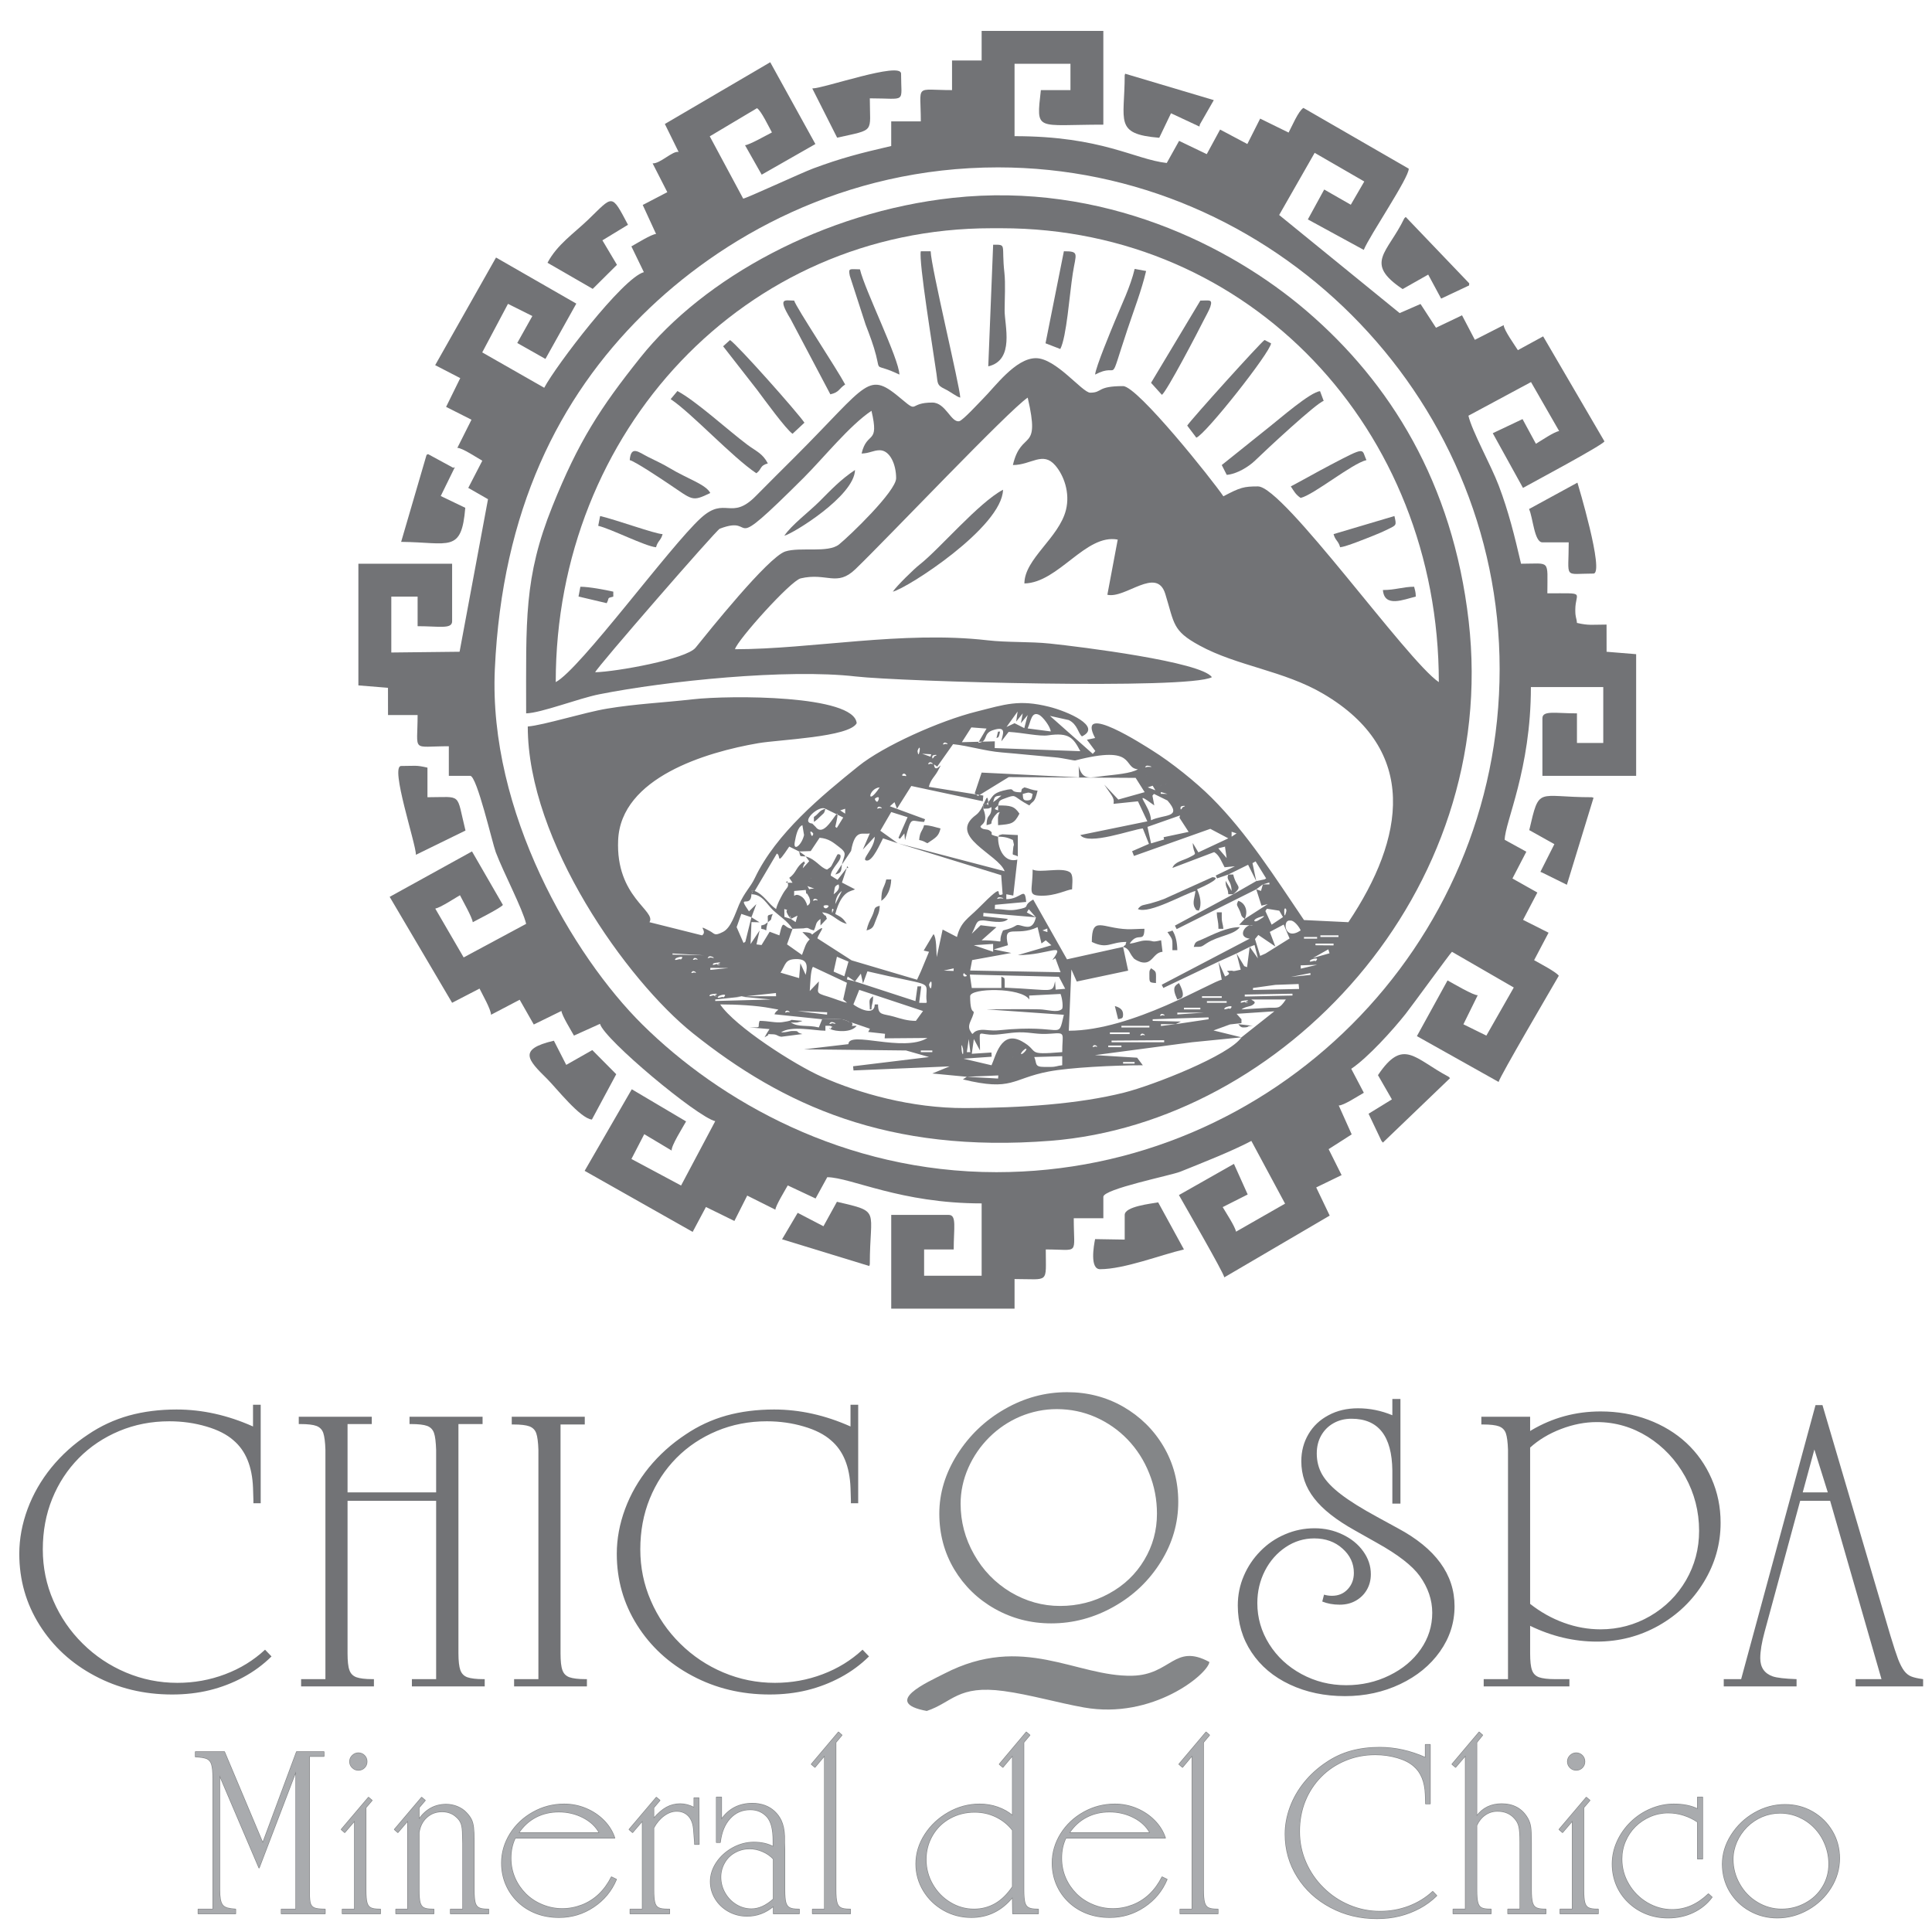 <?xml version="1.0" encoding="UTF-8"?>
<!DOCTYPE svg PUBLIC "-//W3C//DTD SVG 1.1//EN" "http://www.w3.org/Graphics/SVG/1.1/DTD/svg11.dtd">
<!-- Creator: CorelDRAW 2017 -->
<svg xmlns="http://www.w3.org/2000/svg" xml:space="preserve" width="5.588mm" height="5.588mm" version="1.1" style="shape-rendering:geometricPrecision; text-rendering:geometricPrecision; image-rendering:optimizeQuality; fill-rule:evenodd; clip-rule:evenodd"
viewBox="0 0 558.78 558.78"
 xmlns:xlink="http://www.w3.org/1999/xlink">
 <defs>
  <style type="text/css">
   <![CDATA[
    .str0 {stroke:#848688;stroke-width:0.31;stroke-linecap:round;stroke-linejoin:round;stroke-miterlimit:22.926}
    .fil3 {fill:none;fill-rule:nonzero}
    .fil1 {fill:#848688}
    .fil5 {fill:#727376}
    .fil4 {fill:#A9ABAE;fill-rule:nonzero}
    .fil0 {fill:#848688;fill-rule:nonzero}
    .fil2 {fill:#727376;fill-rule:nonzero}
   ]]>
  </style>
 </defs>
 <g id="Capa_x0020_1">
  <path class="fil0" d="M271.67 437.78c0,-5.92 1.72,-11.61 5.18,-17.11 3.47,-5.47 8.03,-9.87 13.72,-13.12 5.71,-3.28 11.71,-4.9 18.07,-4.9 5.88,0 11.28,1.39 16.18,4.18 4.9,2.82 8.79,6.62 11.66,11.45 2.87,4.85 4.3,10.21 4.3,16.08 0,6.17 -1.67,11.95 -5.04,17.36 -3.37,5.42 -7.88,9.75 -13.57,12.95 -5.72,3.23 -11.76,4.85 -18.14,4.85 -5.88,0 -11.31,-1.41 -16.28,-4.2 -4.97,-2.8 -8.89,-6.63 -11.78,-11.45 -2.87,-4.83 -4.3,-10.21 -4.3,-16.09zm33.96 -30.23c-3.63,0 -7.15,0.72 -10.54,2.13 -3.37,1.43 -6.36,3.44 -8.96,6.02 -2.59,2.58 -4.62,5.54 -6.1,8.89 -1.46,3.35 -2.2,6.79 -2.2,10.32 0,5.19 1.29,10.09 3.9,14.68 2.58,4.59 6.12,8.22 10.56,10.9 4.47,2.65 9.23,3.99 14.32,3.99 5.09,0 9.8,-1.2 14.15,-3.59 4.35,-2.36 7.74,-5.61 10.18,-9.7 2.46,-4.09 3.68,-8.56 3.68,-13.41 0,-4.06 -0.74,-7.96 -2.25,-11.68 -1.48,-3.73 -3.58,-6.98 -6.26,-9.78 -2.68,-2.77 -5.78,-4.92 -9.32,-6.48 -3.51,-1.53 -7.24,-2.29 -11.16,-2.29z"/>
  <path class="fil1" d="M268.04 494.85c7.41,-2.46 8.96,-7.58 22.33,-5.75 7.43,1.01 15.81,3.44 23.12,4.74 19.92,3.55 35.84,-9.64 36.3,-13.15 -10.15,-5.5 -11.07,3.72 -22.31,3.97 -16.17,0.37 -31.57,-12.38 -54.36,-0.61 -4.63,2.39 -18.38,8.35 -5.08,10.8z"/>
  <path class="fil2" d="M75.4 406.28l0 28.49 -2.11 0 0 -0.92 -0.11 -3.53c-0.24,-6.17 -2.11,-10.75 -5.66,-13.75 -1.9,-1.68 -4.52,-3.03 -7.87,-4 -3.35,-0.99 -6.92,-1.5 -10.68,-1.5 -5.18,0 -9.99,0.94 -14.47,2.81 -4.47,1.87 -8.36,4.46 -11.68,7.81 -3.31,3.35 -5.88,7.27 -7.71,11.77 -1.82,4.48 -2.73,9.37 -2.73,14.67 0,5.21 1.01,10.16 3.06,14.85 2.02,4.68 4.85,8.81 8.47,12.38 3.61,3.58 7.78,6.37 12.49,8.36 4.74,2 9.69,3 14.91,3 4.8,0 9.39,-0.82 13.78,-2.48 4.4,-1.65 8.26,-4.03 11.57,-7.11l1.87 1.95c-2.43,2.4 -5.16,4.4 -8.2,6.04 -3.06,1.64 -6.27,2.88 -9.68,3.72 -3.41,0.84 -7.04,1.25 -10.88,1.25 -8.14,0 -15.59,-1.79 -22.35,-5.4 -6.76,-3.58 -12.08,-8.5 -15.98,-14.69 -3.91,-6.22 -5.86,-13.08 -5.86,-20.62 0,-4.29 0.8,-8.61 2.39,-12.92 1.6,-4.32 3.9,-8.32 6.88,-12 3,-3.67 6.53,-6.86 10.6,-9.55 3.65,-2.48 7.6,-4.31 11.85,-5.5 4.23,-1.17 8.83,-1.75 13.78,-1.75 7.42,0 14.79,1.64 22.1,4.91l0 -6.29 2.22 0zm25.12 27.8l0 42.19 0 1.89c0,2.24 0.17,3.88 0.54,4.87 0.35,1.02 1.03,1.7 2.03,2.07 0.99,0.35 2.55,0.55 4.68,0.55l0.38 0 0 2.1 -21.06 0 0 -2.1 7.03 0 0 -64.41 0 -1.89c-0.07,-2.28 -0.29,-3.92 -0.62,-4.91 -0.35,-0.99 -1.01,-1.66 -1.99,-2.03 -0.95,-0.35 -2.51,-0.54 -4.63,-0.54l-0.47 0 0 -2.11 21.12 0 0 2.11 -7.01 0 0 19.76 25.62 0 0 -10.39 0 -1.89c-0.08,-2.28 -0.27,-3.92 -0.62,-4.91 -0.35,-0.99 -1,-1.66 -1.97,-2.03 -0.97,-0.35 -2.51,-0.54 -4.66,-0.54l-0.45 0 0 -2.11 21.13 0 0 2.11 -6.98 0 0 64.4 0 1.89c0,2.24 0.2,3.88 0.55,4.87 0.37,1.02 1.03,1.7 2.02,2.07 1,0.35 2.56,0.55 4.68,0.55l0.35 0 0 2.1 -21.06 0 0 -2.1 7.01 0 0 -51.57 -25.62 0zm61.6 -22.09l0 64.28 0 1.89c0,2.24 0.17,3.88 0.54,4.87 0.35,1.02 1.03,1.7 2.03,2.07 0.99,0.35 2.55,0.55 4.68,0.55l0.38 0 0 2.1 -21.06 0 0 -2.1 7.03 0 0 -64.41 0 -1.89c-0.07,-2.24 -0.29,-3.86 -0.62,-4.81 -0.35,-0.98 -1.01,-1.64 -1.99,-2.01 -0.95,-0.35 -2.51,-0.54 -4.63,-0.54l-0.47 0 0 -2.23 21.12 0 0 2.23 -7.01 0zm86.09 -5.71l0 28.49 -2.11 0 0 -0.92 -0.11 -3.53c-0.24,-6.17 -2.11,-10.75 -5.66,-13.75 -1.9,-1.68 -4.52,-3.03 -7.87,-4 -3.35,-0.99 -6.92,-1.5 -10.68,-1.5 -5.18,0 -9.99,0.94 -14.47,2.81 -4.47,1.87 -8.36,4.46 -11.68,7.81 -3.31,3.35 -5.88,7.27 -7.71,11.77 -1.82,4.48 -2.73,9.37 -2.73,14.67 0,5.21 1.01,10.16 3.06,14.85 2.02,4.68 4.85,8.81 8.47,12.38 3.61,3.58 7.78,6.37 12.49,8.36 4.74,2 9.69,3 14.91,3 4.8,0 9.39,-0.82 13.78,-2.48 4.4,-1.65 8.26,-4.03 11.57,-7.11l1.87 1.95c-2.43,2.4 -5.16,4.4 -8.2,6.04 -3.06,1.64 -6.27,2.88 -9.68,3.72 -3.41,0.84 -7.04,1.25 -10.88,1.25 -8.14,0 -15.59,-1.79 -22.35,-5.4 -6.76,-3.58 -12.08,-8.5 -15.98,-14.69 -3.91,-6.22 -5.86,-13.08 -5.86,-20.62 0,-4.29 0.8,-8.61 2.39,-12.92 1.6,-4.32 3.9,-8.32 6.88,-12 3,-3.67 6.53,-6.86 10.6,-9.55 3.65,-2.48 7.6,-4.31 11.85,-5.5 4.23,-1.17 8.83,-1.75 13.78,-1.75 7.42,0 14.79,1.64 22.1,4.91l0 -6.29 2.22 0zm156.83 -1.66l0 30.26 -2.34 0 0 -7.13 0 -2.45c-0.12,-9.98 -4.05,-14.97 -11.81,-14.97 -1.95,0 -3.68,0.43 -5.2,1.29 -1.52,0.85 -2.71,2.04 -3.57,3.56 -0.86,1.52 -1.28,3.26 -1.28,5.2 0,2.25 0.52,4.29 1.59,6.14 1.08,1.85 2.87,3.74 5.4,5.67 2.53,1.95 6.04,4.13 10.52,6.57l5.95 3.25c5.43,2.91 9.53,6.24 12.27,10 2.75,3.76 4.12,7.95 4.12,12.55 0,4.78 -1.41,9.14 -4.23,13.12 -2.81,3.97 -6.65,7.11 -11.5,9.41 -4.85,2.3 -10.17,3.47 -15.96,3.47 -5.9,0 -11.22,-1.13 -15.96,-3.36 -4.73,-2.22 -8.42,-5.33 -11.07,-9.33 -2.65,-3.99 -3.97,-8.5 -3.97,-13.52 0,-3.04 0.58,-5.91 1.75,-8.6 1.15,-2.69 2.75,-5.06 4.79,-7.13 2.03,-2.08 4.41,-3.7 7.1,-4.85 2.71,-1.17 5.55,-1.76 8.57,-1.76 2.93,0 5.63,0.61 8.13,1.82 2.49,1.19 4.48,2.8 5.94,4.85 1.46,2.03 2.2,4.23 2.2,6.59 0,1.71 -0.39,3.23 -1.17,4.56 -0.78,1.34 -1.85,2.37 -3.19,3.13 -1.37,0.78 -2.91,1.15 -4.66,1.15 -1.87,0 -3.55,-0.31 -5.03,-0.91l0.51 -1.99c0.7,0.21 1.46,0.33 2.3,0.33 1.85,0 3.37,-0.62 4.56,-1.91 1.19,-1.27 1.77,-2.84 1.77,-4.72 0,-2.72 -1.09,-5.08 -3.29,-7.03 -2.18,-1.97 -4.91,-2.94 -8.18,-2.94 -2.97,0 -5.73,0.84 -8.25,2.53 -2.53,1.7 -4.54,3.98 -6,6.82 -1.46,2.87 -2.2,5.98 -2.2,9.37 0,4.25 1.15,8.21 3.43,11.85 2.28,3.63 5.4,6.53 9.35,8.67 3.98,2.15 8.26,3.22 12.92,3.22 4.48,0 8.65,-0.94 12.49,-2.83 3.84,-1.87 6.88,-4.4 9.08,-7.58 2.21,-3.17 3.32,-6.7 3.32,-10.54 0,-3.72 -1.21,-7.27 -3.61,-10.62 -2.16,-3 -6.29,-6.2 -12.37,-9.59l-6.45 -3.64c-5.34,-2.98 -9.24,-6.04 -11.71,-9.24 -2.48,-3.17 -3.73,-6.76 -3.73,-10.75 0,-2.89 0.7,-5.5 2.07,-7.82 1.36,-2.32 3.29,-4.15 5.79,-5.47 2.49,-1.35 5.34,-2.01 8.53,-2.01 3.39,0 6.7,0.66 9.94,2.01l0 -4.7 2.34 0zm37.51 9.26l0.39 -0.24c6.1,-3.6 12.76,-5.42 19.99,-5.42 4.91,0 9.49,0.8 13.76,2.4 4.26,1.6 7.95,3.84 11.05,6.71 3.09,2.88 5.51,6.29 7.26,10.28 1.76,3.98 2.64,8.25 2.64,12.81 0,6.14 -1.62,11.84 -4.86,17.16 -3.23,5.31 -7.6,9.49 -13.07,12.59 -5.48,3.08 -11.44,4.62 -17.87,4.62 -6.59,0 -13.02,-1.52 -19.29,-4.56l0 6.04 0 1.89c0,2.24 0.17,3.88 0.54,4.87 0.35,1.02 1.03,1.7 2.03,2.07 0.99,0.35 2.55,0.55 4.68,0.55l4.11 0 0 2.1 -24.79 0 0 -2.1 7.03 0 0 -64.41 0 -1.89c-0.07,-2.24 -0.29,-3.86 -0.62,-4.81 -0.35,-0.98 -1.01,-1.64 -1.99,-2.01 -0.95,-0.35 -2.51,-0.54 -4.63,-0.54l-0.47 0 0 -2.23 14.11 0 0 4.12zm0 50c3,2.36 6.25,4.19 9.76,5.46 3.51,1.28 7.03,1.9 10.62,1.9 5.12,0 9.92,-1.28 14.32,-3.83 4.43,-2.58 7.87,-6.04 10.39,-10.37 2.51,-4.35 3.78,-9.1 3.78,-14.28 0,-5.64 -1.35,-10.86 -4.03,-15.69 -2.69,-4.83 -6.3,-8.67 -10.82,-11.52 -4.52,-2.82 -9.43,-4.25 -14.73,-4.25 -3.43,0 -6.88,0.67 -10.37,2.01 -3.47,1.33 -6.45,3.12 -8.92,5.36l0 45.21zm78.1 -29.8l-10.29 37.91c-0.82,3.02 -1.25,5.55 -1.25,7.6 0,2.66 1.21,4.42 3.61,5.26 1.2,0.41 3.5,0.68 6.89,0.8l0 2.1 -21.06 0 0 -2.1 5.03 0 21.51 -79.26 2.01 0 19.64 66.63c0.95,3.12 1.69,5.4 2.24,6.86 0.57,1.44 1.15,2.57 1.75,3.37 0.61,0.8 1.31,1.34 2.09,1.64 0.78,0.31 1.91,0.56 3.39,0.76l0 2.1 -19.53 0 0 -2.1 7.49 0 -14.85 -51.57 -8.67 0zm0.74 -2.45l7.25 0 -3.88 -12.4 -3.37 12.4z"/>
  <g>
   <path class="fil3 str0" d="M85.6 512.29l-10.67 27.92 -11.43 -26.78 0 33.15c0,1.1 0.07,2.03 0.2,2.76 0.14,0.74 0.37,1.31 0.69,1.7 0.31,0.38 0.78,0.66 1.4,0.84 0.62,0.16 1.39,0.28 2.33,0.33l0 1.26 -10.78 0 0 -1.26 4.28 0 0 -37.83c0,-1.84 -0.12,-3.19 -0.37,-4.02 -0.23,-0.83 -0.7,-1.4 -1.36,-1.72 -0.68,-0.3 -1.79,-0.49 -3.35,-0.56l0 -1.4 8.36 0 11.1 26.38 9.79 -26.38 7.89 0 0 1.26 -4.21 0 0 38.64 0 1.14c0,1.34 0.1,2.32 0.31,2.92 0.22,0.61 0.63,1.02 1.22,1.24 0.59,0.21 1.53,0.33 2.82,0.33l0.19 0 0 1.26 -12.63 0 0 -1.26 4.22 0 0 -39.92zm20.2 10.52l0 23.84c0,1.61 0.09,2.79 0.29,3.57 0.19,0.77 0.56,1.3 1.09,1.57 0.54,0.28 1.37,0.42 2.49,0.42l0.34 0 0 1.26 -10.99 0 0 -1.26 3.55 0 0 -25.6 -2.87 3.36 -0.96 -0.85 7.84 -9.25 1 0.85 -1.78 2.09zm-2.16 -15.79c0.69,0 1.27,0.24 1.75,0.72 0.48,0.48 0.71,1.07 0.71,1.75 0,0.69 -0.23,1.27 -0.71,1.75 -0.48,0.48 -1.06,0.71 -1.75,0.71 -0.64,0 -1.21,-0.23 -1.71,-0.71 -0.5,-0.48 -0.76,-1.06 -0.76,-1.75 0,-0.68 0.26,-1.27 0.76,-1.75 0.5,-0.48 1.07,-0.72 1.71,-0.72zm14.3 19.59l-2.87 3.36 -0.96 -0.85 7.84 -9.25 1 0.85 -1.78 2.09 0 3.36c2.01,-2.85 4.63,-4.28 7.88,-4.28 1.09,0 2.17,0.21 3.23,0.64 1.06,0.45 1.95,1.04 2.65,1.83 0.64,0.68 1.11,1.32 1.39,1.92 0.29,0.59 0.49,1.34 0.6,2.24 0.11,0.9 0.17,2.19 0.17,3.85l0 14.28c0,1.61 0.1,2.79 0.29,3.57 0.2,0.77 0.57,1.3 1.1,1.57 0.54,0.28 1.36,0.42 2.48,0.42l0.34 0 0 1.26 -10.99 0 0 -1.26 3.57 0 0 -17.2 0 -1.81 -0.07 -2.41c0,-1.46 -0.13,-2.56 -0.4,-3.32 -0.26,-0.75 -0.74,-1.42 -1.42,-1.99 -1.09,-1.02 -2.47,-1.53 -4.15,-1.53 -1.73,0 -3.21,0.55 -4.43,1.66 -1.22,1.1 -1.97,2.58 -2.24,4.43l0 16.61c0,1.61 0.09,2.79 0.29,3.57 0.19,0.77 0.56,1.3 1.09,1.57 0.54,0.28 1.37,0.42 2.49,0.42l0.41 0 0 1.26 -10.93 0 0 -1.26 3.42 0 0 -25.6zm59.83 4.97l-28.77 0c-0.84,1.73 -1.26,3.67 -1.26,5.83 0,2.03 0.38,3.92 1.14,5.7 0.76,1.77 1.83,3.32 3.18,4.68 1.37,1.34 2.96,2.39 4.81,3.14 1.84,0.76 3.75,1.14 5.76,1.14 1.97,0 3.87,-0.37 5.71,-1.08 1.84,-0.72 3.47,-1.76 4.9,-3.12 1.42,-1.36 2.63,-3.02 3.61,-4.98l1.4 0.68c-1.39,3.32 -3.59,5.97 -6.59,7.96 -3,2 -6.31,3 -9.95,3 -2.4,0 -4.59,-0.38 -6.59,-1.14 -2,-0.77 -3.76,-1.87 -5.26,-3.3 -1.5,-1.43 -2.68,-3.1 -3.51,-5.03 -0.83,-1.93 -1.25,-4.02 -1.25,-6.25 0,-2.99 0.83,-5.8 2.46,-8.43 1.65,-2.62 3.86,-4.7 6.63,-6.24 2.77,-1.55 5.78,-2.32 8.99,-2.32 2.2,0 4.28,0.42 6.27,1.25 1.99,0.83 3.72,1.99 5.18,3.46 1.46,1.48 2.51,3.16 3.14,5.05zm-4.41 -1.47c-0.99,-1.85 -2.55,-3.33 -4.69,-4.43 -2.15,-1.11 -4.49,-1.67 -7.03,-1.67 -2.47,0 -4.69,0.52 -6.68,1.56 -1.98,1.04 -3.64,2.55 -4.96,4.54l23.36 0zm15.69 -1.47l0 18.01c0,1.61 0.09,2.79 0.29,3.57 0.19,0.77 0.56,1.3 1.09,1.57 0.54,0.28 1.37,0.42 2.49,0.42l0.71 0 0 1.26 -11.36 0 0 -1.26 3.55 0 0 -25.6 -2.87 3.36 -0.96 -0.85 7.84 -9.25 1 0.85 -1.78 2.09 0 3.15c1.27,-1.49 2.52,-2.55 3.73,-3.22 1.21,-0.66 2.52,-0.99 3.94,-0.99 1.37,0 2.71,0.35 4.04,1.06l0 -2.8 1.34 0 0.07 13.39 -1.24 0 0 -0.48 -0.17 -2.19c-0.07,-1.38 -0.18,-2.4 -0.36,-3.09 -0.17,-0.69 -0.44,-1.31 -0.81,-1.88 -0.93,-1.3 -2.22,-1.95 -3.87,-1.95 -1.25,0 -2.47,0.43 -3.66,1.3 -1.19,0.86 -2.19,2.04 -3.01,3.53zm34.59 5.48l0 -0.86 0 -0.82c0,-1.71 -0.15,-3.14 -0.44,-4.27 -0.3,-1.12 -0.74,-2.02 -1.31,-2.69 -1.27,-1.41 -2.91,-2.12 -4.89,-2.12 -2.36,0 -4.31,0.85 -5.85,2.54 -1.56,1.68 -2.51,4 -2.86,6.95l-1.06 0 0 -13.05 1.41 0 0 6.44c2.14,-3.09 5.14,-4.63 8.97,-4.63 1.26,0 2.43,0.2 3.52,0.58 1.08,0.39 2.02,0.96 2.84,1.72 0.81,0.75 1.45,1.63 1.93,2.63 0.57,1.22 0.89,2.72 0.96,4.49l0 1.96c0.05,0.79 0.07,1.45 0.07,1.95l0 11.71c0,1.61 0.1,2.79 0.3,3.57 0.21,0.77 0.59,1.3 1.13,1.57 0.53,0.28 1.34,0.42 2.44,0.42l0.34 0 0 1.26 -7.43 0 0 -2.16c-2.26,1.9 -4.8,2.85 -7.64,2.85 -1.94,0 -3.71,-0.46 -5.32,-1.34 -1.62,-0.89 -2.89,-2.1 -3.84,-3.63 -0.94,-1.53 -1.42,-3.19 -1.42,-4.97 0,-1.94 0.58,-3.77 1.75,-5.52 1.16,-1.73 2.71,-3.14 4.67,-4.23 1.95,-1.07 3.99,-1.62 6.11,-1.62 2.17,0 4.05,0.42 5.62,1.27zm0.07 3.55c-0.83,-0.91 -1.85,-1.63 -3.12,-2.18 -1.25,-0.55 -2.51,-0.82 -3.76,-0.82 -1.53,0 -2.95,0.35 -4.25,1.08 -1.31,0.71 -2.32,1.71 -3.05,3.01 -0.73,1.29 -1.1,2.67 -1.1,4.13 0,1.64 0.41,3.18 1.22,4.61 0.81,1.42 1.9,2.56 3.27,3.39 1.37,0.83 2.84,1.25 4.42,1.25 2.12,0 4.25,-0.96 6.37,-2.88l0 -11.59zm18.01 -33.73l0 42.71c0,1.61 0.1,2.79 0.31,3.57 0.2,0.77 0.58,1.3 1.11,1.57 0.54,0.28 1.36,0.42 2.45,0.42l0.35 0 0 1.26 -10.93 0 0 -1.26 3.49 0 0 -44.47 -2.8 3.36 -1 -0.85 7.81 -9.25 0.96 0.85 -1.75 2.09zm51.14 3.8l-2.81 3.36 -0.99 -0.85 7.77 -9.25 1 0.85 -1.76 2.09 0 42.71c0,1.61 0.11,2.79 0.29,3.55 0.2,0.77 0.57,1.29 1.09,1.57 0.52,0.29 1.36,0.44 2.49,0.44l0.35 0 0 1.26 -7.36 0 -0.07 -4.76c-3.18,3.88 -7.15,5.82 -11.93,5.82 -2.9,0 -5.56,-0.69 -8.01,-2.07 -2.44,-1.39 -4.38,-3.26 -5.82,-5.63 -1.44,-2.39 -2.16,-4.96 -2.16,-7.74 0,-2.99 0.85,-5.82 2.57,-8.49 1.71,-2.65 3.99,-4.78 6.82,-6.38 2.82,-1.6 5.82,-2.4 8.97,-2.4 1.85,0 3.62,0.29 5.29,0.89 1.68,0.6 3.1,1.4 4.27,2.43l0 -17.4zm0 21.59c-1.3,-1.68 -2.91,-2.96 -4.82,-3.88 -1.91,-0.92 -3.95,-1.37 -6.15,-1.37 -2.62,0 -5.02,0.61 -7.17,1.8 -2.16,1.2 -3.84,2.85 -5.07,4.97 -1.22,2.11 -1.84,4.43 -1.84,6.96 0,2.59 0.63,4.97 1.89,7.18 1.26,2.2 2.95,3.96 5.09,5.26 2.13,1.3 4.43,1.96 6.9,1.96 2.26,0 4.32,-0.54 6.19,-1.62 1.85,-1.07 3.51,-2.71 4.98,-4.89l0 -16.37zm44.17 2.25l-28.77 0c-0.84,1.73 -1.26,3.67 -1.26,5.83 0,2.03 0.38,3.92 1.14,5.7 0.76,1.77 1.83,3.32 3.18,4.68 1.37,1.34 2.96,2.39 4.81,3.14 1.84,0.76 3.75,1.14 5.76,1.14 1.97,0 3.87,-0.37 5.71,-1.08 1.84,-0.72 3.47,-1.76 4.9,-3.12 1.42,-1.36 2.63,-3.02 3.61,-4.98l1.4 0.68c-1.39,3.32 -3.59,5.97 -6.59,7.96 -3,2 -6.31,3 -9.95,3 -2.4,0 -4.59,-0.38 -6.59,-1.14 -2,-0.77 -3.76,-1.87 -5.26,-3.3 -1.5,-1.43 -2.68,-3.1 -3.51,-5.03 -0.83,-1.93 -1.25,-4.02 -1.25,-6.25 0,-2.99 0.83,-5.8 2.46,-8.43 1.65,-2.62 3.86,-4.7 6.63,-6.24 2.77,-1.55 5.78,-2.32 8.99,-2.32 2.2,0 4.28,0.42 6.27,1.25 1.99,0.83 3.72,1.99 5.18,3.46 1.46,1.48 2.51,3.16 3.14,5.05zm-4.41 -1.47c-0.99,-1.85 -2.55,-3.33 -4.69,-4.43 -2.15,-1.11 -4.49,-1.67 -7.03,-1.67 -2.47,0 -4.69,0.52 -6.68,1.56 -1.98,1.04 -3.64,2.55 -4.96,4.54l23.36 0zm15.41 -26.17l0 42.71c0,1.61 0.1,2.79 0.31,3.57 0.2,0.77 0.58,1.3 1.11,1.57 0.54,0.28 1.36,0.42 2.45,0.42l0.35 0 0 1.26 -10.93 0 0 -1.26 3.49 0 0 -44.47 -2.8 3.36 -1 -0.85 7.81 -9.25 0.96 0.85 -1.75 2.09zm65.59 0.65l0 17.09 -1.27 0 0 -0.55 -0.07 -2.12c-0.14,-3.7 -1.26,-6.45 -3.39,-8.25 -1.14,-1.01 -2.71,-1.81 -4.72,-2.4 -2.01,-0.59 -4.15,-0.9 -6.41,-0.9 -3.11,0 -5.99,0.56 -8.68,1.69 -2.68,1.12 -5.02,2.67 -7.01,4.69 -1.98,2.01 -3.53,4.36 -4.63,7.06 -1.08,2.69 -1.63,5.62 -1.63,8.8 0,3.12 0.6,6.09 1.83,8.91 1.22,2.81 2.91,5.28 5.09,7.42 2.16,2.16 4.66,3.83 7.49,5.02 2.84,1.2 5.81,1.8 8.95,1.8 2.87,0 5.63,-0.49 8.26,-1.48 2.64,-1 4.96,-2.42 6.95,-4.27l1.12 1.17c-1.46,1.44 -3.1,2.64 -4.92,3.62 -1.84,0.98 -3.77,1.73 -5.81,2.23 -2.05,0.51 -4.22,0.75 -6.53,0.75 -4.88,0 -9.35,-1.07 -13.41,-3.24 -4.05,-2.15 -7.25,-5.09 -9.58,-8.81 -2.35,-3.73 -3.52,-7.85 -3.52,-12.37 0,-2.57 0.48,-5.17 1.43,-7.75 0.96,-2.6 2.34,-4.99 4.13,-7.2 1.8,-2.2 3.92,-4.12 6.36,-5.73 2.19,-1.49 4.56,-2.59 7.11,-3.3 2.54,-0.7 5.3,-1.05 8.27,-1.05 4.45,0 8.87,0.98 13.25,2.94l0 -3.77 1.34 0zm13.46 23.36l0 18.7c0,1.61 0.09,2.79 0.29,3.57 0.2,0.77 0.55,1.3 1.06,1.57 0.52,0.28 1.34,0.42 2.45,0.42l0.35 0 0 1.26 -10.93 0 0 -1.26 3.56 0 0 -44.47 -2.87 3.36 -1 -0.85 7.81 -9.25 0.96 0.85 -1.68 2.09 0 21.34c1.76,-2.35 4.17,-3.53 7.22,-3.53 3.41,0 5.91,1.38 7.51,4.15 0.43,0.75 0.71,1.57 0.85,2.44 0.14,0.88 0.21,2.46 0.21,4.72l0 13.59c0,1.61 0.11,2.79 0.31,3.57 0.21,0.77 0.57,1.3 1.11,1.57 0.54,0.28 1.35,0.42 2.45,0.42l0.34 0 0 1.26 -10.95 0 0 -1.26 3.52 0 0 -16.69 0 -2.8c0,-1.99 -0.1,-3.44 -0.3,-4.34 -0.18,-0.9 -0.6,-1.71 -1.24,-2.42 -1.23,-1.44 -2.91,-2.15 -5,-2.15 -1.32,0 -2.51,0.36 -3.57,1.1 -1.05,0.72 -1.87,1.74 -2.46,3.04zm30.94 -5.14l0 23.84c0,1.61 0.09,2.79 0.29,3.57 0.19,0.77 0.56,1.3 1.09,1.57 0.54,0.28 1.37,0.42 2.49,0.42l0.34 0 0 1.26 -10.99 0 0 -1.26 3.55 0 0 -25.6 -2.87 3.36 -0.96 -0.85 7.84 -9.25 1 0.85 -1.78 2.09zm-2.16 -15.79c0.69,0 1.27,0.24 1.75,0.72 0.48,0.48 0.71,1.07 0.71,1.75 0,0.69 -0.23,1.27 -0.71,1.75 -0.48,0.48 -1.06,0.71 -1.75,0.71 -0.64,0 -1.21,-0.23 -1.71,-0.71 -0.5,-0.48 -0.76,-1.06 -0.76,-1.75 0,-0.68 0.26,-1.27 0.76,-1.75 0.5,-0.48 1.07,-0.72 1.71,-0.72zm35.14 19.93c-1.2,-0.82 -2.53,-1.47 -4.01,-1.95 -1.49,-0.48 -3,-0.71 -4.53,-0.71 -1.8,0 -3.54,0.36 -5.2,1.07 -1.67,0.73 -3.11,1.69 -4.32,2.9 -1.21,1.21 -2.16,2.63 -2.86,4.26 -0.7,1.64 -1.04,3.35 -1.04,5.15 0,2.59 0.65,5.01 1.99,7.27 1.32,2.26 3.11,4.06 5.37,5.4 2.26,1.33 4.67,2 7.23,2 1.96,0 3.81,-0.39 5.57,-1.16 1.74,-0.78 3.37,-1.91 4.91,-3.39l1.02 0.92c-1.39,1.87 -3.19,3.33 -5.41,4.39 -2.21,1.05 -4.63,1.57 -7.26,1.57 -2.26,0 -4.36,-0.38 -6.3,-1.15 -1.94,-0.76 -3.67,-1.87 -5.19,-3.34 -1.52,-1.46 -2.67,-3.14 -3.46,-5.03 -0.79,-1.9 -1.18,-3.92 -1.18,-6.06 0,-2.25 0.48,-4.41 1.43,-6.51 0.96,-2.11 2.28,-3.97 3.94,-5.59 1.68,-1.62 3.58,-2.89 5.75,-3.8 2.16,-0.91 4.36,-1.37 6.62,-1.37 2.79,0 5.09,0.47 6.93,1.4l0 -3.42 1.4 0 0 17.82 -1.4 0 0 -10.67zm7.19 12.2c0,-2.9 0.84,-5.68 2.53,-8.37 1.7,-2.68 3.93,-4.83 6.71,-6.42 2.8,-1.6 5.73,-2.4 8.84,-2.4 2.88,0 5.52,0.68 7.92,2.05 2.4,1.38 4.3,3.24 5.7,5.6 1.41,2.37 2.11,4.99 2.11,7.87 0,3.01 -0.82,5.84 -2.47,8.48 -1.65,2.66 -3.86,4.77 -6.64,6.34 -2.79,1.58 -5.75,2.37 -8.87,2.37 -2.88,0 -5.53,-0.69 -7.96,-2.05 -2.44,-1.37 -4.35,-3.24 -5.77,-5.6 -1.4,-2.37 -2.1,-5 -2.1,-7.87zm16.61 -14.79c-1.78,0 -3.5,0.35 -5.16,1.04 -1.64,0.7 -3.11,1.68 -4.38,2.94 -1.26,1.27 -2.26,2.72 -2.98,4.35 -0.71,1.64 -1.08,3.32 -1.08,5.05 0,2.54 0.63,4.94 1.91,7.18 1.26,2.25 2.99,4.03 5.17,5.33 2.18,1.3 4.51,1.96 7,1.96 2.49,0 4.79,-0.59 6.92,-1.76 2.13,-1.15 3.79,-2.74 4.98,-4.74 1.21,-2 1.8,-4.19 1.8,-6.56 0,-1.99 -0.36,-3.9 -1.1,-5.72 -0.72,-1.82 -1.75,-3.41 -3.06,-4.78 -1.31,-1.36 -2.83,-2.41 -4.56,-3.17 -1.72,-0.75 -3.54,-1.12 -5.46,-1.12z"/>
   <path id="1" class="fil4" d="M85.6 512.29l-10.67 27.92 -11.43 -26.78 0 33.15c0,1.1 0.07,2.03 0.2,2.76 0.14,0.74 0.37,1.31 0.69,1.7 0.31,0.38 0.78,0.66 1.4,0.84 0.62,0.16 1.39,0.28 2.33,0.33l0 1.26 -10.78 0 0 -1.26 4.28 0 0 -37.83c0,-1.84 -0.12,-3.19 -0.37,-4.02 -0.23,-0.83 -0.7,-1.4 -1.36,-1.72 -0.68,-0.3 -1.79,-0.49 -3.35,-0.56l0 -1.4 8.36 0 11.1 26.38 9.79 -26.38 7.89 0 0 1.26 -4.21 0 0 38.64 0 1.14c0,1.34 0.1,2.32 0.31,2.92 0.22,0.61 0.63,1.02 1.22,1.24 0.59,0.21 1.53,0.33 2.82,0.33l0.19 0 0 1.26 -12.63 0 0 -1.26 4.22 0 0 -39.92zm20.2 10.52l0 23.84c0,1.61 0.09,2.79 0.29,3.57 0.19,0.77 0.56,1.3 1.09,1.57 0.54,0.28 1.37,0.42 2.49,0.42l0.34 0 0 1.26 -10.99 0 0 -1.26 3.55 0 0 -25.6 -2.87 3.36 -0.96 -0.85 7.84 -9.25 1 0.85 -1.78 2.09zm-2.16 -15.79c0.69,0 1.27,0.24 1.75,0.72 0.48,0.48 0.71,1.07 0.71,1.75 0,0.69 -0.23,1.27 -0.71,1.75 -0.48,0.48 -1.06,0.71 -1.75,0.71 -0.64,0 -1.21,-0.23 -1.71,-0.71 -0.5,-0.48 -0.76,-1.06 -0.76,-1.75 0,-0.68 0.26,-1.27 0.76,-1.75 0.5,-0.48 1.07,-0.72 1.71,-0.72zm14.3 19.59l-2.87 3.36 -0.96 -0.85 7.84 -9.25 1 0.85 -1.78 2.09 0 3.36c2.01,-2.85 4.63,-4.28 7.88,-4.28 1.09,0 2.17,0.21 3.23,0.64 1.06,0.45 1.95,1.04 2.65,1.83 0.64,0.68 1.11,1.32 1.39,1.92 0.29,0.59 0.49,1.34 0.6,2.24 0.11,0.9 0.17,2.19 0.17,3.85l0 14.28c0,1.61 0.1,2.79 0.29,3.57 0.2,0.77 0.57,1.3 1.1,1.57 0.54,0.28 1.36,0.42 2.48,0.42l0.34 0 0 1.26 -10.99 0 0 -1.26 3.57 0 0 -17.2 0 -1.81 -0.07 -2.41c0,-1.46 -0.13,-2.56 -0.4,-3.32 -0.26,-0.75 -0.74,-1.42 -1.42,-1.99 -1.09,-1.02 -2.47,-1.53 -4.15,-1.53 -1.73,0 -3.21,0.55 -4.43,1.66 -1.22,1.1 -1.97,2.58 -2.24,4.43l0 16.61c0,1.61 0.09,2.79 0.29,3.57 0.19,0.77 0.56,1.3 1.09,1.57 0.54,0.28 1.37,0.42 2.49,0.42l0.41 0 0 1.26 -10.93 0 0 -1.26 3.42 0 0 -25.6zm59.83 4.97l-28.77 0c-0.84,1.73 -1.26,3.67 -1.26,5.83 0,2.03 0.38,3.92 1.14,5.7 0.76,1.77 1.83,3.32 3.18,4.68 1.37,1.34 2.96,2.39 4.81,3.14 1.84,0.76 3.75,1.14 5.76,1.14 1.97,0 3.87,-0.37 5.71,-1.08 1.84,-0.72 3.47,-1.76 4.9,-3.12 1.42,-1.36 2.63,-3.02 3.61,-4.98l1.4 0.68c-1.39,3.32 -3.59,5.97 -6.59,7.96 -3,2 -6.31,3 -9.95,3 -2.4,0 -4.59,-0.38 -6.59,-1.14 -2,-0.77 -3.76,-1.87 -5.26,-3.3 -1.5,-1.43 -2.68,-3.1 -3.51,-5.03 -0.83,-1.93 -1.25,-4.02 -1.25,-6.25 0,-2.99 0.83,-5.8 2.46,-8.43 1.65,-2.62 3.86,-4.7 6.63,-6.24 2.77,-1.55 5.78,-2.32 8.99,-2.32 2.2,0 4.28,0.42 6.27,1.25 1.99,0.83 3.72,1.99 5.18,3.46 1.46,1.48 2.51,3.16 3.14,5.05zm-4.41 -1.47c-0.99,-1.85 -2.55,-3.33 -4.69,-4.43 -2.15,-1.11 -4.49,-1.67 -7.03,-1.67 -2.47,0 -4.69,0.52 -6.68,1.56 -1.98,1.04 -3.64,2.55 -4.96,4.54l23.36 0zm15.69 -1.47l0 18.01c0,1.61 0.09,2.79 0.29,3.57 0.19,0.77 0.56,1.3 1.09,1.57 0.54,0.28 1.37,0.42 2.49,0.42l0.71 0 0 1.26 -11.36 0 0 -1.26 3.55 0 0 -25.6 -2.87 3.36 -0.96 -0.85 7.84 -9.25 1 0.85 -1.78 2.09 0 3.15c1.27,-1.49 2.52,-2.55 3.73,-3.22 1.21,-0.66 2.52,-0.99 3.94,-0.99 1.37,0 2.71,0.35 4.04,1.06l0 -2.8 1.34 0 0.07 13.39 -1.24 0 0 -0.48 -0.17 -2.19c-0.07,-1.38 -0.18,-2.4 -0.36,-3.09 -0.17,-0.69 -0.44,-1.31 -0.81,-1.88 -0.93,-1.3 -2.22,-1.95 -3.87,-1.95 -1.25,0 -2.47,0.43 -3.66,1.3 -1.19,0.86 -2.19,2.04 -3.01,3.53zm34.59 5.48l0 -0.86 0 -0.82c0,-1.71 -0.15,-3.14 -0.44,-4.27 -0.3,-1.12 -0.74,-2.02 -1.31,-2.69 -1.27,-1.41 -2.91,-2.12 -4.89,-2.12 -2.36,0 -4.31,0.85 -5.85,2.54 -1.56,1.68 -2.51,4 -2.86,6.95l-1.06 0 0 -13.05 1.41 0 0 6.44c2.14,-3.09 5.14,-4.63 8.97,-4.63 1.26,0 2.43,0.2 3.52,0.58 1.08,0.39 2.02,0.96 2.84,1.72 0.81,0.75 1.45,1.63 1.93,2.63 0.57,1.22 0.89,2.72 0.96,4.49l0 1.96c0.05,0.79 0.07,1.45 0.07,1.95l0 11.71c0,1.61 0.1,2.79 0.3,3.57 0.21,0.77 0.59,1.3 1.13,1.57 0.53,0.28 1.34,0.42 2.44,0.42l0.34 0 0 1.26 -7.43 0 0 -2.16c-2.26,1.9 -4.8,2.85 -7.64,2.85 -1.94,0 -3.71,-0.46 -5.32,-1.34 -1.62,-0.89 -2.89,-2.1 -3.84,-3.63 -0.94,-1.53 -1.42,-3.19 -1.42,-4.97 0,-1.94 0.58,-3.77 1.75,-5.52 1.16,-1.73 2.71,-3.14 4.67,-4.23 1.95,-1.07 3.99,-1.62 6.11,-1.62 2.17,0 4.05,0.42 5.62,1.27zm0.07 3.55c-0.83,-0.91 -1.85,-1.63 -3.12,-2.18 -1.25,-0.55 -2.51,-0.82 -3.76,-0.82 -1.53,0 -2.95,0.35 -4.25,1.08 -1.31,0.71 -2.32,1.71 -3.05,3.01 -0.73,1.29 -1.1,2.67 -1.1,4.13 0,1.64 0.41,3.18 1.22,4.61 0.81,1.42 1.9,2.56 3.27,3.39 1.37,0.83 2.84,1.25 4.42,1.25 2.12,0 4.25,-0.96 6.37,-2.88l0 -11.59zm18.01 -33.73l0 42.71c0,1.61 0.1,2.79 0.31,3.57 0.2,0.77 0.58,1.3 1.11,1.57 0.54,0.28 1.36,0.42 2.45,0.42l0.35 0 0 1.26 -10.93 0 0 -1.26 3.49 0 0 -44.47 -2.8 3.36 -1 -0.85 7.81 -9.25 0.96 0.85 -1.75 2.09zm51.14 3.8l-2.81 3.36 -0.99 -0.85 7.77 -9.25 1 0.85 -1.76 2.09 0 42.71c0,1.61 0.11,2.79 0.29,3.55 0.2,0.77 0.57,1.29 1.09,1.57 0.52,0.29 1.36,0.44 2.49,0.44l0.35 0 0 1.26 -7.36 0 -0.07 -4.76c-3.18,3.88 -7.15,5.82 -11.93,5.82 -2.9,0 -5.56,-0.69 -8.01,-2.07 -2.44,-1.39 -4.38,-3.26 -5.82,-5.63 -1.44,-2.39 -2.16,-4.96 -2.16,-7.74 0,-2.99 0.85,-5.82 2.57,-8.49 1.71,-2.65 3.99,-4.78 6.82,-6.38 2.82,-1.6 5.82,-2.4 8.97,-2.4 1.85,0 3.62,0.29 5.29,0.89 1.68,0.6 3.1,1.4 4.27,2.43l0 -17.4zm0 21.59c-1.3,-1.68 -2.91,-2.96 -4.82,-3.88 -1.91,-0.92 -3.95,-1.37 -6.15,-1.37 -2.62,0 -5.02,0.61 -7.17,1.8 -2.16,1.2 -3.84,2.85 -5.07,4.97 -1.22,2.11 -1.84,4.43 -1.84,6.96 0,2.59 0.63,4.97 1.89,7.18 1.26,2.2 2.95,3.96 5.09,5.26 2.13,1.3 4.43,1.96 6.9,1.96 2.26,0 4.32,-0.54 6.19,-1.62 1.85,-1.07 3.51,-2.71 4.98,-4.89l0 -16.37zm44.17 2.25l-28.77 0c-0.84,1.73 -1.26,3.67 -1.26,5.83 0,2.03 0.38,3.92 1.14,5.7 0.76,1.77 1.83,3.32 3.18,4.68 1.37,1.34 2.96,2.39 4.81,3.14 1.84,0.76 3.75,1.14 5.76,1.14 1.97,0 3.87,-0.37 5.71,-1.08 1.84,-0.72 3.47,-1.76 4.9,-3.12 1.42,-1.36 2.63,-3.02 3.61,-4.98l1.4 0.68c-1.39,3.32 -3.59,5.97 -6.59,7.96 -3,2 -6.31,3 -9.95,3 -2.4,0 -4.59,-0.38 -6.59,-1.14 -2,-0.77 -3.76,-1.87 -5.26,-3.3 -1.5,-1.43 -2.68,-3.1 -3.51,-5.03 -0.83,-1.93 -1.25,-4.02 -1.25,-6.25 0,-2.99 0.83,-5.8 2.46,-8.43 1.65,-2.62 3.86,-4.7 6.63,-6.24 2.77,-1.55 5.78,-2.32 8.99,-2.32 2.2,0 4.28,0.42 6.27,1.25 1.99,0.83 3.72,1.99 5.18,3.46 1.46,1.48 2.51,3.16 3.14,5.05zm-4.41 -1.47c-0.99,-1.85 -2.55,-3.33 -4.69,-4.43 -2.15,-1.11 -4.49,-1.67 -7.03,-1.67 -2.47,0 -4.69,0.52 -6.68,1.56 -1.98,1.04 -3.64,2.55 -4.96,4.54l23.36 0zm15.41 -26.17l0 42.71c0,1.61 0.1,2.79 0.31,3.57 0.2,0.77 0.58,1.3 1.11,1.57 0.54,0.28 1.36,0.42 2.45,0.42l0.35 0 0 1.26 -10.93 0 0 -1.26 3.49 0 0 -44.47 -2.8 3.36 -1 -0.85 7.81 -9.25 0.96 0.85 -1.75 2.09zm65.59 0.65l0 17.09 -1.27 0 0 -0.55 -0.07 -2.12c-0.14,-3.7 -1.26,-6.45 -3.39,-8.25 -1.14,-1.01 -2.71,-1.81 -4.72,-2.4 -2.01,-0.59 -4.15,-0.9 -6.41,-0.9 -3.11,0 -5.99,0.56 -8.68,1.69 -2.68,1.12 -5.02,2.67 -7.01,4.69 -1.98,2.01 -3.53,4.36 -4.63,7.06 -1.08,2.69 -1.63,5.62 -1.63,8.8 0,3.12 0.6,6.09 1.83,8.91 1.22,2.81 2.91,5.28 5.09,7.42 2.16,2.16 4.66,3.83 7.49,5.02 2.84,1.2 5.81,1.8 8.95,1.8 2.87,0 5.63,-0.49 8.26,-1.48 2.64,-1 4.96,-2.42 6.95,-4.27l1.12 1.17c-1.46,1.44 -3.1,2.64 -4.92,3.62 -1.84,0.98 -3.77,1.73 -5.81,2.23 -2.05,0.51 -4.22,0.75 -6.53,0.75 -4.88,0 -9.35,-1.07 -13.41,-3.24 -4.05,-2.15 -7.25,-5.09 -9.58,-8.81 -2.35,-3.73 -3.52,-7.85 -3.52,-12.37 0,-2.57 0.48,-5.17 1.43,-7.75 0.96,-2.6 2.34,-4.99 4.13,-7.2 1.8,-2.2 3.92,-4.12 6.36,-5.73 2.19,-1.49 4.56,-2.59 7.11,-3.3 2.54,-0.7 5.3,-1.05 8.27,-1.05 4.45,0 8.87,0.98 13.25,2.94l0 -3.77 1.34 0zm13.46 23.36l0 18.7c0,1.61 0.09,2.79 0.29,3.57 0.2,0.77 0.55,1.3 1.06,1.57 0.52,0.28 1.34,0.42 2.45,0.42l0.35 0 0 1.26 -10.93 0 0 -1.26 3.56 0 0 -44.47 -2.87 3.36 -1 -0.85 7.81 -9.25 0.96 0.85 -1.68 2.09 0 21.34c1.76,-2.35 4.17,-3.53 7.22,-3.53 3.41,0 5.91,1.38 7.51,4.15 0.43,0.75 0.71,1.57 0.85,2.44 0.14,0.88 0.21,2.46 0.21,4.72l0 13.59c0,1.61 0.11,2.79 0.31,3.57 0.21,0.77 0.57,1.3 1.11,1.57 0.54,0.28 1.35,0.42 2.45,0.42l0.34 0 0 1.26 -10.95 0 0 -1.26 3.52 0 0 -16.69 0 -2.8c0,-1.99 -0.1,-3.44 -0.3,-4.34 -0.18,-0.9 -0.6,-1.71 -1.24,-2.42 -1.23,-1.44 -2.91,-2.15 -5,-2.15 -1.32,0 -2.51,0.36 -3.57,1.1 -1.05,0.72 -1.87,1.74 -2.46,3.04zm30.94 -5.14l0 23.84c0,1.61 0.09,2.79 0.29,3.57 0.19,0.77 0.56,1.3 1.09,1.57 0.54,0.28 1.37,0.42 2.49,0.42l0.34 0 0 1.26 -10.99 0 0 -1.26 3.55 0 0 -25.6 -2.87 3.36 -0.96 -0.85 7.84 -9.25 1 0.85 -1.78 2.09zm-2.16 -15.79c0.69,0 1.27,0.24 1.75,0.72 0.48,0.48 0.71,1.07 0.71,1.75 0,0.69 -0.23,1.27 -0.71,1.75 -0.48,0.48 -1.06,0.71 -1.75,0.71 -0.64,0 -1.21,-0.23 -1.71,-0.71 -0.5,-0.48 -0.76,-1.06 -0.76,-1.75 0,-0.68 0.26,-1.27 0.76,-1.75 0.5,-0.48 1.07,-0.72 1.71,-0.72zm35.14 19.93c-1.2,-0.82 -2.53,-1.47 -4.01,-1.95 -1.49,-0.48 -3,-0.71 -4.53,-0.71 -1.8,0 -3.54,0.36 -5.2,1.07 -1.67,0.73 -3.11,1.69 -4.32,2.9 -1.21,1.21 -2.16,2.63 -2.86,4.26 -0.7,1.64 -1.04,3.35 -1.04,5.15 0,2.59 0.65,5.01 1.99,7.27 1.32,2.26 3.11,4.06 5.37,5.4 2.26,1.33 4.67,2 7.23,2 1.96,0 3.81,-0.39 5.57,-1.16 1.74,-0.78 3.37,-1.91 4.91,-3.39l1.02 0.92c-1.39,1.87 -3.19,3.33 -5.41,4.39 -2.21,1.05 -4.63,1.57 -7.26,1.57 -2.26,0 -4.36,-0.38 -6.3,-1.15 -1.94,-0.76 -3.67,-1.87 -5.19,-3.34 -1.52,-1.46 -2.67,-3.14 -3.46,-5.03 -0.79,-1.9 -1.18,-3.92 -1.18,-6.06 0,-2.25 0.48,-4.41 1.43,-6.51 0.96,-2.11 2.28,-3.97 3.94,-5.59 1.68,-1.62 3.58,-2.89 5.75,-3.8 2.16,-0.91 4.36,-1.37 6.62,-1.37 2.79,0 5.09,0.47 6.93,1.4l0 -3.42 1.4 0 0 17.82 -1.4 0 0 -10.67zm7.19 12.2c0,-2.9 0.84,-5.68 2.53,-8.37 1.7,-2.68 3.93,-4.83 6.71,-6.42 2.8,-1.6 5.73,-2.4 8.84,-2.4 2.88,0 5.52,0.68 7.92,2.05 2.4,1.38 4.3,3.24 5.7,5.6 1.41,2.37 2.11,4.99 2.11,7.87 0,3.01 -0.82,5.84 -2.47,8.48 -1.65,2.66 -3.86,4.77 -6.64,6.34 -2.79,1.58 -5.75,2.37 -8.87,2.37 -2.88,0 -5.53,-0.69 -7.96,-2.05 -2.44,-1.37 -4.35,-3.24 -5.77,-5.6 -1.4,-2.37 -2.1,-5 -2.1,-7.87zm16.61 -14.79c-1.78,0 -3.5,0.35 -5.16,1.04 -1.64,0.7 -3.11,1.68 -4.38,2.94 -1.26,1.27 -2.26,2.72 -2.98,4.35 -0.71,1.64 -1.08,3.32 -1.08,5.05 0,2.54 0.63,4.94 1.91,7.18 1.26,2.25 2.99,4.03 5.17,5.33 2.18,1.3 4.51,1.96 7,1.96 2.49,0 4.79,-0.59 6.92,-1.76 2.13,-1.15 3.79,-2.74 4.98,-4.74 1.21,-2 1.8,-4.19 1.8,-6.56 0,-1.99 -0.36,-3.9 -1.1,-5.72 -0.72,-1.82 -1.75,-3.41 -3.06,-4.78 -1.31,-1.36 -2.83,-2.41 -4.56,-3.17 -1.72,-0.75 -3.54,-1.12 -5.46,-1.12z"/>
  </g>
  <g>
   <g id="_2839049812240">
    <polygon class="fil5" points="227.79,255.31 227.79,254.83 227.24,255.23 "/>
    <path class="fil5" d="M226.36 254.36l0.15 -0.14c-0.01,0.01 -0.19,0.09 -0.15,0.14z"/>
   </g>
   <g id="_2839049813360">
    <polygon class="fil5" points="244.91,251.03 245.39,251.03 244.99,250.47 "/>
    <polygon class="fil5" points="287.72,214.41 288.2,213.45 "/>
   </g>
   <g id="_2839049810032">
    <path class="fil5" d="M222.08 266.72c1.57,-1.15 0.54,-0.51 1.43,-2.37 -1.91,0.51 -1.38,0.12 -1.43,2.37z"/>
    <path class="fil5" d="M243.49 250.08c-0.08,0.08 -0.19,0.1 -0.22,0.26l-1.69 2.59c1.65,-0.44 1.74,-0.83 1.91,-2.85z"/>
   </g>
   <g id="_2839049811600">
    <path class="fil5" d="M332.43 281.47c0,2.77 -0.15,2.68 1.9,2.85 0,-3.51 0.28,-3.14 -1.43,-4.28 -0.32,0.58 -0.47,0.51 -0.47,1.43z"/>
    <path class="fil5" d="M218.75 261.02l0.15 -0.15c-0.01,0.01 -0.19,0.1 -0.15,0.15z"/>
   </g>
   <g id="_2839049808752">
    <path class="fil5" d="M288.67 241.99c1.99,0 3,0.34 4.28,0.95 0.54,2.31 0.21,0.82 0.08,2.51 -0.19,2.49 -0.42,1.31 1.35,2.25l0 -6.18 -4.49 -0.22c-2.21,0.6 -0.33,0.07 -1.22,0.69z"/>
    <path class="fil5" d="M340.51 289.08c0.64,-0.34 2.97,-0.04 0.48,-4.76 -1.08,0.72 -2.2,1.16 -0.48,4.76z"/>
    <path class="fil5" d="M360.01 265.77c1.11,-2.3 0.06,-4.71 -1.9,-5.23 -0.6,1.3 -0.36,1.13 0.3,2.53 0.85,1.82 0.26,1.72 1.6,2.7z"/>
    <path class="fil5" d="M323.39 294.79c1.06,-0.29 1.43,-0.12 1.43,-1.43 0,-1.46 -1.18,-2.06 -2.38,-2.38 0.3,1.31 0.65,2.5 0.95,3.81z"/>
   </g>
   <g id="_2839049809360">
    <path class="fil5" d="M356.68 258.64c2.94,-2.56 0.94,-1.7 0,-5.71l-1.42 0c-0.73,1.77 0.88,1.58 0.95,4.76l-1.74 -2.94c0.03,2.38 0.6,1.6 0.79,3.89l1.42 0z"/>
    <path class="fil5" d="M250.62 269.1c1.69,-0.45 1.97,-0.93 2.57,-2.66 0.66,-1.86 1.19,-2.42 1.24,-4.47 -1.98,0.52 -1.18,0.88 -2.22,3.02 -0.81,1.67 -1.14,2.18 -1.59,4.11z"/>
    <path class="fil5" d="M337.66 269.58c1.61,2.4 1.43,1.76 1.43,5.23l1.42 0c-0.04,-2.16 -0.45,-4.25 -1.42,-5.71 -0.83,0.46 -0.94,0.28 -1.43,0.48z"/>
    <path class="fil5" d="M352.4 268.63l1.43 0c-0.12,-1.49 -0.47,-1.69 -0.47,-3.33l0 -1.43 -1.43 0c0.04,2.1 0.47,2.22 0.47,4.76z"/>
   </g>
   <g id="_2839049805808">
    <path class="fil5" d="M288.67 232.95l0 1.43c-1.51,-0.5 -0.91,-0.38 0,-1.43zm-1.43 -0.95l0 0zm8.56 -2.37c1.49,-0.35 1.52,-0.65 2.86,0 -0.26,1.1 -0.14,1.82 -1.46,1.87 -1.41,0.06 -1.29,-0.57 -1.4,-1.87zm-8.56 2.37c0.45,-1.65 0.44,-1.74 2.38,-1.9 -0.77,0.67 -1.52,1.33 -2.38,1.9zm4.76 -2.85l0.14 0.14c-0.01,-0.01 -0.19,-0.09 -0.14,-0.14zm-6.18 2.85c0,1.64 0.12,0.72 -0.48,0.48 -1.19,0.72 -0.95,-1.16 -0.95,1.43 1.79,-0.11 1.2,0.1 2.38,-0.48 -0.08,3.39 -1.35,1.51 -1.43,5.23 2.31,-0.62 0.79,-0.19 1.86,-1.94 0.17,-0.28 0.53,-0.84 0.81,-1.1 0.73,-0.71 0.07,-0.38 1.14,-0.76 -0.71,1.46 -0.48,1.74 -0.48,3.8 3.97,-0.33 4.64,-0.41 6.18,-3.33 -1.47,-2.2 -2.57,-2.38 -6.18,-2.38 0.38,-1.41 0.07,-1.4 2.91,-2.38 2.48,-0.85 1.51,-0.06 6.13,2.38 1.11,-1.52 1.5,-0.51 2.38,-4.28 -1.72,-0.14 -2.27,-0.59 -3.81,-0.95 -1.05,0.73 -0.59,0.08 -0.95,1.43 -4.14,0 -0.79,-1.59 -5.2,-0.48 -3.16,0.79 -3.04,1.87 -4.31,3.33z"/>
    <path class="fil5" d="M329.1 262.92c3.26,1.56 13.76,-4.56 16.65,-5.23 -0.15,1.7 -1.02,3.49 -0.15,4.89 0.61,0.97 0.01,0.42 1.1,0.81 1.04,-1.86 0.31,-4.53 -0.48,-6.18 0.13,-0.07 8.05,-3.42 4.44,-3.51l-14.01 6.31c-1.29,0.48 -2.5,0.89 -3.95,1.28 -2,0.55 -2.62,0.29 -3.6,1.63z"/>
    <path class="fil5" d="M345.27 273.86c2.49,0 2.1,0.01 3.72,-1.04 3.49,-2.26 7.92,-2.38 9.6,-4.67 -3.65,0 -7.57,2.03 -10.79,3.48 -1.76,0.79 -2.09,0.57 -2.53,2.23z"/>
   </g>
   <g id="_2839049801840">
    <path class="fil5" d="M232.07 265.3l-0.26 1.02 0.26 -1.02zm5.23 0.47l0 0zm-8.56 0l1.91 -0.95 -0.54 1.88 -1.37 -0.93zm3.81 -1.42l-0.48 0.95 0.48 -0.95zm-1.9 0.47l0 0zm2.37 -1.43l-0.47 0.96 0.47 -0.96zm7.61 0c0,-1.21 0.76,-0.07 0.29,0 -0.01,0.01 -0.29,1.33 -0.29,0zm-7.61 0l0.26 -1.02 -0.26 1.02zm-1.42 -0.95l-0.27 1.03 0.27 -1.03zm-2.86 3.33l-1.87 -0.58 -0.03 -2.27c1.98,0.65 -0.37,-0.44 1.27,2.03 1.81,2.7 -0.49,-1.96 0.63,0.82zm12.84 -4.28l-0.26 1.02 0.26 -1.02zm-3.33 0.48c0.27,-0.27 2.17,-0.29 1.03,0.57 -0.69,0.53 -1.28,-0.31 -1.03,-0.57zm-6.18 -0.48l-0.47 0.95 0.47 -0.95zm8.09 -0.95l-0.26 1.02 0.26 -1.02zm-8.09 0.95l0 0zm8.56 -1.9l-0.47 0.95 0.47 -0.95zm-5.23 0.47c0.51,-0.5 1.81,0.76 0.53,0.25 -0.01,0 -1.33,0.55 -0.53,-0.25zm5.71 -1.42l-0.48 0.95 0.48 -0.95zm0.47 2.85c0.16,-1.85 0.76,-2.96 1.91,-3.8l-1.91 3.8zm-11.89 -3.8l3.36 -0.29c0.13,1.75 0.24,0.72 0.48,1.21 0.04,0.08 0.12,0.2 0.15,0.28l0.29 0.5c0.03,0.06 0.09,0.19 0.11,0.25 0.42,1.26 0.25,1.73 -0.58,2.33 -0.26,-0.97 -0.83,-2.1 -1.67,-2.64 -2.44,-1.6 -2.14,1.3 -2.14,-1.64zm11.42 0.95c0.45,-1.94 0.01,-2.28 1.43,-2.86 0.46,1.12 -0.3,2.03 -1.43,2.86zm-7.61 -2.38l1.99 0.74c-2.3,0.03 -0.92,0.72 -1.99,-0.74zm-4.28 -0.95l0 0zm4.75 -0.48l0.15 0.14c-0.01,0 -0.19,-0.09 -0.15,-0.14zm0.48 -0.95l0.14 0.14c-0.01,-0.01 -0.19,-0.09 -0.14,-0.14zm0.95 -0.95l0 0zm0.48 -0.95l-0.48 0.95 0.48 -0.95zm0 0l0.21 -1.48 -0.21 1.48zm-2.86 -4.28l1.02 1.37 -1.86 2.06c0.48,-2.32 0.96,-0.67 0.37,-2 -2.41,1.61 -2.16,3.33 -4.28,4.75l0.95 1.43 -1.43 0c0.53,1.28 -0.41,1.44 -1.43,3.31 -0.68,1.24 -1.55,2.8 -1.9,4.3 -2.3,-1.54 -3.46,-4.13 -6.18,-5.23 -2.24,0.01 0.02,-0.33 -0.95,0.95 3.2,0 4.47,2.96 6.3,4.64 2.02,1.86 4.04,3.03 5.59,5.35l3.17 -0.12c1.83,-0.36 1,0.12 3.01,0.59 0.84,-1.75 0.31,-2.16 1.9,-3.33l0 1.9 1.85 -1.94c-0.62,-1.83 -0.02,-0.01 -1.37,-1.86 3.08,0.26 4.29,2.67 7.13,3.33 -1.11,-1.66 -1.55,-1.92 -3.33,-2.85 1.87,-7 4.68,-6.48 5.71,-7.14l-3.78 -1.95 1.4 -4.23 -2.67 3.45 -1.98 -1.24c0.1,-2.26 3.48,-4.47 2.75,-6.02 -1.01,-0.44 -0.71,-0.09 -1.69,1.6 -1.02,1.76 -0.5,1.61 -2.11,2.68 -1.97,-0.52 -3.25,-3.02 -6.19,-3.8z"/>
    <path class="fil5" d="M285.83 105.96c7.71,-1.8 4.72,-11.83 4.73,-16.15 0.01,-3.24 0.28,-7.79 -0.06,-10.88 -0.92,-8.31 0.83,-8.16 -3.26,-8.16l-1.41 35.19z"/>
    <path class="fil5" d="M310.07 257.21c0,-1.64 0.51,-4.25 -0.71,-4.99 -2.38,-1.47 -8.5,0.34 -10.7,-0.72 0,6.24 -1.59,7.45 2.37,7.56 4.24,0.1 7.46,-1.72 9.04,-1.85z"/>
    <path class="fil5" d="M385.7 154.48c0.5,1.88 1.4,1.92 1.9,3.8 1.7,-0.14 7.73,-2.62 9.52,-3.32 1.53,-0.6 2.91,-1.2 4.3,-1.89 2.47,-1.22 2.52,-1.06 1.88,-3.82l-17.6 5.23z"/>
    <path class="fil5" d="M173.02 152.08c3.66,0.85 13.66,5.95 16.72,6.2 0.51,-1.88 1.4,-1.92 1.9,-3.8 -2.19,-0.05 -13.33,-4.13 -18.07,-5.23l-0.55 2.83z"/>
    <path class="fil5" d="M167.32 172.53c2.69,0.63 5.53,1.31 8.15,1.92 0.9,-1.69 -0.08,-1.37 1.91,-1.9l0 -1.43c-2.22,-0.51 -7,-1.42 -9.52,-1.42l-0.54 2.83z"/>
    <path class="fil5" d="M399.97 170.65c0.43,5.21 6.05,2.71 9.51,1.9 -0.03,-1.45 -0.22,-1.73 -0.48,-2.85 -3.17,0 -5.45,0.95 -9.03,0.95z"/>
    <path class="fil5" d="M265.84 242.94c1.25,0.29 1.4,0.44 2.38,0.95 2.49,-1.66 3.28,-2.05 3.8,-4.28 -1.62,-0.37 -2.83,-0.91 -4.75,-0.95 -0.48,1.8 -1.22,1.73 -1.43,4.28z"/>
   </g>
   <g id="_2839049793328">
    <path class="fil5" d="M279.63 311.43l9.11 -0.39 -0.07 0.9 -9.04 -0.51zm12.37 -2.38l0 0zm0.48 -1.42l-0.48 1.42 0.48 -1.42zm32.34 -0.48l3.33 0 0 0.48 -3.33 0 0 -0.48zm-32.34 0.48l0 0zm6.65 -1.91l8.09 -0.24 0 2.62c-1.49,0.13 -1.69,0.48 -3.33,0.48l-1.9 0c-2.9,0 -2.04,-1.03 -2.86,-2.86zm-4.28 0.48l0 0zm0 0l0 0zm-1.9 -0.48c0.85,-0.84 -0.84,0.85 0,0zm-14.27 0.48l0 0zm14.75 -1.43c0.84,-0.84 -0.85,0.85 0,0zm-15.22 -0.47c-0.02,-0.05 -0.45,-3.78 0.31,-0.97 0.09,0.36 0.15,2.61 -0.31,0.97zm16.17 -0.95l0 0zm-14.19 -2.84l0.45 3.79 -1.01 0 0.56 -3.79zm-13.87 3.31l3.33 0 0 0.48 -3.33 0 0 -0.48zm29.96 0.48c-0.99,0.99 -1.41,0.6 -0.4,-0.41 1,-1.01 1.4,-0.59 0.4,0.41zm-34.24 -0.48l2.85 -0.37 -2.85 0.37zm32.34 -0.47l0 0zm26.16 -0.95l3.8 0 0 0.47 -3.8 0 0 -0.47zm-4.28 0c0.5,-0.51 1.8,0.75 0.53,0.24 -0.01,0 -1.33,0.55 -0.53,-0.24zm5.23 -1.43l15.22 -0.11 0 0.58 -15.22 0 0 -0.47zm-42.81 5.23l8.13 -0.57 -0.06 -1.22 -5.69 0.37 0.6 -4.27 1.78 3.31c0,-6.13 -0.83,-4.86 2.79,-4.58 2.48,0.19 5.71,-0.64 8.63,-0.67 3.46,-0.04 5.02,0.71 9.07,0.39 4.48,-0.36 3.29,-0.17 3.29,5.34 -10.95,0.91 -6.29,-0.16 -11.68,-3.13 -6.07,-3.34 -7.57,4.43 -8.77,6.93l-8.09 -1.9zm-9.99 -6.18c0.85,-0.85 -0.84,0.84 0,0zm61.36 -0.95c0.51,-0.51 1.8,0.75 0.53,0.24 -0.01,0 -1.33,0.55 -0.53,-0.24zm-9.04 -0.48l5.71 0 0 0.48 -5.71 0 0 -0.48zm-59.93 0.08l3.35 -0.41 -3.35 0.41zm63.26 -1.98l8.09 0 0 0.47 -8.09 0 0 -0.47zm15.7 -0.48l-4.28 0.53 0 -0.53 4.28 0zm0 0l1.49 -0.75 -8.15 -0.2 0 -0.47 16.17 -0.54 0 0.54 -9.51 1.42zm-1.43 -2.85c0.85,-0.85 -0.84,0.84 0,0zm-2.85 0c0.5,-0.51 1.8,0.75 0.53,0.25 -0.01,-0.01 -1.33,0.55 -0.53,-0.25zm12.36 -0.48l-7.61 0.52 0 -0.52 7.61 0zm10.94 7.14l-8.09 -1.99 4.77 -1.74 3.32 -0.38 0 -1.12 -1.41 -1.57 10.93 -0.73 -9.52 7.53zm-10.94 -7.14l2.38 -0.35 -2.38 0.35zm-117.47 -0.47l8.59 0.36 -0.04 0.69 -8.55 -1.05zm-3.33 0c0.5,-0.51 1.8,0.75 0.53,0.24 -0.02,0 -1.33,0.55 -0.53,-0.24zm3.33 0l-1.48 -0.22 1.48 0.22zm123.66 -0.95c0.22,-0.23 2.81,-1.01 1.54,0.26 -0.1,0.09 0.51,0.12 -0.48,-0.05 -0.1,-0.02 -1.95,0.67 -1.06,-0.21zm-11.89 0l4.75 0 0 0.47 -4.75 0 0 -0.47zm-104.64 3.33c1.47,0 3.39,-0.12 4.8,-0.03 1.67,0.09 0.91,0 2.24,0.43 1.2,0.39 0.09,0.53 1.52,0.55l5.25 1.79 -0.48 0.93 4.86 0.54 -0.11 1.31 12.36 -0.1c-7.05,4.27 -22.74,-2.23 -22.84,1.78l-12.84 1.5 29.5 0.33 6.65 1.9 -21.96 2.67 0.12 1.21 27.8 -1.18 -5 2.06 9.98 0.95 -1.14 0.76c14.42,3.51 14.06,-0.23 24.81,-2.28 6.09,-1.16 18.83,-1.81 27.23,-1.81l-1.65 -2.19 -12.21 -0.74 28.12 -3.73 14.27 -1.42c-3.48,5.19 -25.45,13.85 -33.95,15.99 -13.18,3.31 -29.75,4.43 -45.97,4.47 -15.55,0.05 -30.66,-4.26 -41.39,-9.02 -8.01,-3.55 -25.19,-14.59 -29.46,-20.96 4.6,0 10.49,0.29 14.71,1.11 3.49,0.68 1.7,-0.03 0.99,1.75l13.79 1.43zm9.04 -4.29l1.69 -4.21 18.45 6.12 -2.07 2.85c-2.47,0 -4.31,-0.63 -6.38,-1.23 -3.25,-0.93 -4.56,-0.24 -4.56,-3.53l-0.95 0c-0.08,3.73 -5.26,0.81 -6.18,0zm0 -2.37l0 2.37 0 -2.37zm112.24 1.42c0.11,-0.11 3.35,-0.58 1.13,0.25 -0.65,0.24 2.14,0.45 -0.23,-0.04 -0.06,-0.01 -1.78,0.67 -0.9,-0.21zm-9.99 0l5.71 0 0 0.48 -5.71 0 0 -0.48zm12.85 -0.47l9.98 0c-1.91,2.86 -2.27,2.3 -4.75,2.38l-8.09 0.48c1.33,-0.93 2.43,-0.72 3.3,-1.34 1.29,-0.91 -0.14,-1.13 -0.44,-1.52zm-138.89 0l2.86 -0.37 -2.86 0.37zm124.62 -0.95l5.71 0 0 0.47 -5.71 0 0 -0.47zm-139.83 0c0.22,-0.23 2.81,-1.01 1.54,0.26 -0.1,0.09 0.51,0.12 -0.48,-0.05 -0.1,-0.01 -1.95,0.67 -1.06,-0.21zm39 0l0.18 -1.94 -0.18 1.94zm-23.79 0.95l-16.17 0.43 0 -0.43 17.56 -1.87 0.04 0.92 -11.41 0 9.98 0.95zm-17.59 -1.43c0.11,-0.11 3.35,-0.58 1.12,0.25 -0.65,0.24 2.14,0.45 -0.22,-0.04 -0.07,-0.01 -1.78,0.67 -0.9,-0.21zm154.58 0.57l-0.01 -0.57 13.8 -0.25 0.01 0.53 -13.8 0.29zm-53.29 -0.75c0.52,1.23 0.83,4.01 0.4,4.38 -1.35,1.18 -4.2,0.12 -6.55,0.07 -5.01,-0.12 -10.21,0.01 -15.24,0.01l22.35 1.57c-1.85,7.76 0.32,2.52 -18.72,4.47 -2.36,0.24 -3.84,-0.21 -5.14,-0.11 -3.18,0.25 -2.03,2.32 -3.24,0.24 -0.8,-1.37 0.13,-2.65 0.63,-3.97 1.21,-3.19 -0.63,0.65 -0.63,-6 0,-2.42 14.72,-2.63 17.12,0.95l-0.06 -1.14 9.08 -0.47zm-60.86 -1.25l0 0zm112.71 0.37l2.86 -0.37 -2.86 0.37zm-112.71 -0.37l0.76 -1.14 -0.76 1.14zm22.82 -1.42c0.02,-0.22 0.84,-1.91 0.74,0.01 -0.12,2.26 -0.75,0.15 -0.74,-0.01zm100.2 0.04l6.71 -0.24 0.13 1.43 -13.34 0.29 0 -0.57 6.5 -0.91zm-121.6 -0.99l1.69 -2.25 0.62 2.84 1.28 -3.51c18.68,4.39 17.17,2.56 17.04,7.17 -0.06,2.4 0.95,1.93 -2.08,1.93l0.6 -4.75 -1.07 -0.01 -0.6 4.27 -17.48 -5.69zm-16.17 -0.96l0.54 1.42 -0.54 -1.42zm5.71 0.96l-2.63 2.78c0.14,-1.46 0.18,-6.03 0.92,-7l9.83 4.61 -1.08 4.82 1.1 0.95c-0.97,-0.1 -4,-1.32 -5.44,-1.75 -4.09,-1.19 -2.77,-1.14 -2.7,-4.41zm10.46 0l-2.35 -0.58 0.22 -0.83 2.13 1.41zm107.02 -1.43l0 0zm-73.81 -0.55l25.77 0.64 1.81 3.47 -2.76 0.24 -0.17 -2.4c-0.82,3.58 -0.23,2.47 -14.57,1.83 -0.01,-3.56 0.09,-2.46 -0.96,-3.23l0 3.33 -8.56 0 -0.56 -3.88zm92.85 0.68l5.64 -1.11 0.05 0.52 -5.69 0.59zm-94.19 -0.13c-0.97,0.12 -0.52,-1.63 -0.03,-0.6 0,0 1.09,0.47 0.03,0.6zm-31.87 -0.95c0.85,-0.85 -0.84,0.84 0,0zm-47.08 -0.48c0.5,-0.5 1.8,0.76 0.53,0.25 -0.02,-0.01 -1.33,0.55 -0.53,-0.25zm1.9 -0.47c0.84,-0.85 -0.85,0.84 0,0zm70.84 0.2l2.88 -0.65 -0.03 0.75 -2.85 -0.1zm-62.28 -0.74l-5.23 0.54 0 -0.6 5.23 0.06zm170.27 -0.94l-4.72 1.12 -0.05 -0.95 4.77 -0.17zm-174.55 -0.43c0.11,-0.11 3.35,-0.58 1.12,0.25 -0.65,0.24 2.14,0.45 -0.22,-0.04 -0.07,-0.01 -1.78,0.67 -0.9,-0.21zm24.73 4.28l-5.37 -1.57c1.54,-2.42 1.25,-3.89 4.51,-3.93 3.15,-0.05 3.43,1.67 2.76,4.55l-1.54 -3.34 -0.36 4.29zm147.92 -5.23c0.22,-0.22 2.81,-1 1.54,0.27 -0.09,0.09 0.51,0.11 -0.48,-0.05 -0.1,-0.02 -1.94,0.67 -1.06,-0.22zm-21.4 -1.9l1.2 4.7c-2.92,0.68 -1.75,0.26 -2.82,0.29 -2.95,0.09 1.34,0.43 -1.71,1.67l-1.91 -4.28 5.24 -2.38zm-156.96 1.43c0.51,-0.51 1.81,0.75 0.53,0.24 -0.01,0 -1.33,0.55 -0.53,-0.24zm-5.23 0c0.22,-0.23 2.81,-1.01 1.54,0.26 -0.09,0.1 0.51,0.12 -0.48,-0.05 -0.1,-0.01 -1.94,0.67 -1.06,-0.21zm46.61 -0.48l3.34 1.42 -1.2 4.23 -3.1 -1.35 0.96 -4.3zm-37.1 0c0.52,-0.52 2.59,0.74 0.74,0.23 -0.39,-0.11 -1.55,0.58 -0.74,-0.23zm37.1 0l0 0zm134.1 -0.63l2.9 -0.16 -2.9 0.16zm-1.41 -0.38l-2.84 0.6 2.84 -0.6zm-135.07 0.06c0,-1.88 0,1.88 0,0zm-45.18 0l9.07 0.53 -9.06 -0.19 -0.01 -0.34zm185.25 1.31l4.43 -2.5 0.35 1.14 -4.78 1.36zm-111.06 -1.79l0 0zm88.95 0.48l3.8 -1.9 -0.76 5.87 -0.81 -0.3 -2.23 -3.67zm3.8 -1.9l1.41 -0.54 0.97 3.87 -2.38 -3.33zm-79.8 -0.48l5.59 -0.37 0.01 2.27 -5.6 -1.9zm98.83 -0.47l5.23 0 -0.01 0.52 -5.22 -0.04 0 -0.48zm-3.33 -1.91l3.8 0 0 0.48 -3.8 0 0 -0.48zm-15.7 0.48l0 0zm-58.98 0.48l-1.04 -0.86 1.04 0.86zm0 0l1.63 1.43 -9.71 2.85c9.07,0 14.02,-4.08 9.99,1.42l0.88 -0.51 1.49 4.04 -26.15 -0.49 0.57 -3.02 11.33 -2.06 -5.07 -1.03 4.1 -1.21c-1.53,-6.59 2.33,-2.24 8.57,-5.23l1.13 4.72 1.24 -0.91zm79.43 -1.43l5.23 0 0 0.47 -5.23 0 0 -0.47zm-19.02 -1.43l0.54 1.42 -0.54 -1.42zm4.39 0.43l4.01 -2.13 1.71 4.03 -6.96 4.35 -1.54 0.69 -1.51 -4.87 0.97 -1.19 4.92 3.34 -1.6 -4.22zm-65.75 -0.43l1.4 -0.56 0.03 1.04 -1.43 -0.48zm62.78 -0.95l1.05 0.86 -1.05 -0.86zm-1.9 -0.48l0.48 1.43 -0.48 -1.43zm-60.88 1.43l0 0zm-88.46 -0.95l0 0zm151.24 0l0 0zm8.57 -1.9l0.47 0c1.08,0 2.55,2.01 2.85,2.85 -4.66,3.13 -5.24,-2.85 -3.32,-2.85zm-7.61 0.47c0.84,-0.84 -0.85,0.85 0,0zm-177.41 0l-0.48 -0.47 0.48 0.47zm25.21 1.43l1.36 -3.83 2.92 0.98 -1.75 7.06 -0.53 0.37 -2 -4.58zm-25.69 -1.9l0 0zm176.46 0c-1.09,0.64 -1.79,-0.17 0.28,-0.91 3.16,-1.12 0.42,0.49 -0.28,0.91zm6.18 -2.86l1.07 1.85 -3.28 2.2 -1.81 -3.94 0.43 -0.67 3.59 0.56zm-70.39 1.91c-0.83,3.57 -2.65,2.84 -4.58,2.33 -1.56,-0.41 -0.6,0.46 -4.93,1.47 -2.18,4.62 2.06,2.86 -6.19,2.86l4.29 -3.81 -4.58 -0.55 -2.56 2.45c1.53,-2.9 1.1,-3.88 3.31,-3.85 1.19,0.02 5.95,1.22 7.15,-0.43l-7.15 -0.77 0.07 -0.98 15.17 1.28zm0 0l-2.63 -1.4 0.56 -0.94 2.07 2.34zm71.82 -1.91c0,-1.21 0.85,-0.55 0.57,0.31 -0.19,0.61 -0.57,2.21 -0.57,-0.31zm-1.43 0l0 0zm0.95 -1.42c0.85,-0.85 -0.84,0.84 0,0zm-1.9 0c0.85,-0.85 -0.85,0.84 0,0zm0.95 -0.48c0.85,-0.84 -0.84,0.85 0,0zm-2.85 -0.47l-0.48 0.47 0.48 -0.47zm-80.38 0c0.84,-0.85 -0.85,0.84 0,0zm80.38 0l0 0zm-78.48 -1.43c0.34,-0.34 2.7,0.45 0.81,0.24 -0.66,-0.07 -1.56,0.51 -0.81,-0.24zm74.67 -2.38l1.91 -1.43 -0.54 1.89 -1.37 -0.46zm1.91 -1.43l1.86 -0.53 0.04 0.53 -1.9 0zm-1.91 -0.95l-1.09 -5.19 0.9 -0.51 3.05 4.93 -0.48 0.28 -2.38 0.49zm-6.18 -4.28l1.33 -1.14 -1.33 1.14zm-2.38 -2.38l0 0zm0 0l-2.42 -2.82 2.4 -0.6 -0.47 0.14 0.49 3.28zm-67.54 -4.75c0.85,-0.85 -0.84,0.84 0,0zm-1.42 -0.95l0 0zm70.39 -0.48l-0.95 0.48 0.95 -0.48zm-70.39 0.48l-0.55 -1.42 0.55 1.42zm-26.16 1.42l29.91 9.23 0.41 5.52c-2.85,1.34 1.95,-4.99 -7.13,4.16 -2.72,2.74 -5.05,3.84 -6.07,8.2l-4.15 -2.15 -1.71 7.96c-0.12,-1.44 -0.03,-5.74 -0.93,-6.64l-2.84 4.76 1.54 0.35 -2.37 5.71 -1.09 2.37 -18.92 -5.6 -9.91 -6.37c0.34,-1.36 2.77,-4.12 0.28,-2.43 -3.82,2.58 0.41,0.73 -4.61,0.62l2.11 2.12c-1.22,1.15 -1.39,2.34 -2.23,4.49l-4.33 -3.06 1.6 -4.5c-2.8,-0.07 -2.53,-3.59 -3.81,1.9l-2.81 -1.05 -2.35 3.85 -1.46 -0.19 0.91 -4.04 -2.62 3.94 0.26 -6.35 2.34 0.06 -2.35 -1.45 1.42 -3.81 -2.13 2.1c-3.67,-5.31 0.6,-0.64 0.71,-4.95 0.97,-1.28 -1.29,-0.94 0.95,-0.95l6.39 -10.81c1.35,0.47 -0.48,4.05 3.6,-2.03l2.85 1.42 3.36 -0.12 2.57 -3.85c2.69,0.22 4,1.43 5.5,2.56 2.69,2.03 1.64,2.18 0.94,5.22l2.66 -3.97c1.16,-6.53 3.29,-4.62 5.42,-5.07l-2.03 4.69 3.46 -3.74c-0.08,3.56 -4.29,6.83 -2.27,6.91 1.72,0.07 3.81,-4.85 4.65,-6.43l4.28 1.42zm96.55 -1.9l0 -1.43 1.43 0.48 -1.43 0.95zm-121.76 -0.95c-0.35,-1.17 0.8,-0.11 0.76,0.12 0,0 -0.3,1.44 -0.76,-0.12zm-1.9 0.48l0 0zm125.09 -0.48l0 0zm-117.01 -0.48l0 0zm115.58 0l-0.48 -0.47 0.48 0.47zm-24.33 -1.41l9.42 -3.31 -0.18 0.67 2.66 4.09 -7.24 1.54 0.13 0.66 -3.76 1.13 -1.03 -4.78zm-91.25 1.41l0 0zm-7.13 -0.47c0.84,-0.85 -0.85,0.84 0,0zm-0.95 1.43c-0.7,3 -3.25,4.92 -2.67,1.93 0.3,-1.62 0.79,-4.28 2.19,-4.79l0.48 2.86zm29.01 -0.48l0.65 -2.03 -0.65 2.03zm94.17 -0.95l-1.04 -0.86 1.04 0.86zm-103.21 -0.95c0.85,-0.85 -0.84,0.84 0,0zm-1.42 -0.95c0.84,-0.85 -0.85,0.84 0,0zm-4.28 -1.91l0 0zm-14.27 0c0.84,-0.84 -0.85,0.85 0,0zm14.27 0l0 0zm-10.94 2.86l-0.95 -0.95c-3.61,-0.31 1.9,-5.46 3.8,-4.28l5.15 2.53 -1.85 3.01 -0.45 -0.31c2.43,-10.4 -2.45,4.43 -5.7,0zm21.88 -4.28l0 0zm-13.32 -0.95l0 1.42 -1.43 -0.95 1.43 -0.47zm96.07 0c0,-1.88 0,1.88 0,0zm-84.66 0c0.85,-0.85 -0.84,0.84 0,0zm-12.84 0.47l-0.95 -0.47 0.95 0.47zm98.45 -0.95c0.06,-0.43 2.29,-0.53 0.6,0.03 0,0 -0.78,1.47 -0.6,-0.03zm-87.51 0c0.51,-0.51 1.8,0.76 0.53,0.25 -0.01,-0.01 -1.33,0.55 -0.53,-0.25zm-9.51 0.48l0 0zm-2.38 0l-0.48 -0.48 0.48 0.48zm5.71 -0.96l0 0zm-6.19 0.48l-0.95 -0.48 0.95 0.48zm98.46 -0.95l0 0zm-91.8 0l-0.47 0.47 0.47 -0.47zm-7.61 0.47l-0.47 -0.47 0.47 0.47zm99.41 -0.47l0 0zm-91.32 -0.95l-0.48 0.95 0.48 -0.95zm9.99 0.47l0 0zm-18.55 0.48l-1.05 -0.86 1.05 0.86zm98.93 -1.43c0.84,-0.84 -0.85,0.85 0,0zm-1.43 0.48l-0.48 -0.48 0.48 0.48zm0 0c4.46,5.13 -1,3.9 -4.76,5.71 -0.09,-4.27 -6.06,-9.43 0.95,-4.29l-0.54 -2.83 0.44 -0.51 3.91 1.92zm-84.66 -0.48c0.07,-0.17 1.57,-1.16 1.09,0.28 -0.46,1.36 -1.11,-0.23 -1.09,-0.28zm-4.28 0.48l0 0zm88.46 -0.48l0 0zm-78 -0.47c0.85,-0.85 -0.84,0.84 0,0zm-11.89 0l0 0zm0 0l0 0zm90.37 -0.95l0 0zm-77.53 0l0 0zm77.53 0l-1.96 -0.05 0.07 -0.5 1.89 0.55zm-92.27 -0.48l0 0zm14.74 0.48l0.95 -1.43 -0.95 1.43zm-14.74 -0.48l0 0zm86.56 -1.43l1.43 -0.47 0.78 1.32 -2.21 -0.85zm-70.87 0.48l0 0zm-6.65 -0.48c-3.92,5.85 -3.31,0.28 0,0zm81.33 -0.47c0.84,-0.85 -0.85,0.84 0,0zm-4.28 -0.48l0.47 0.95 -0.47 -0.95zm5.7 0c0.85,-0.84 -0.84,0.85 0,0zm-4.28 -0.47l0.48 0.95 -0.48 -0.95zm-1.42 0.47l0 0zm-63.74 -0.95l-1.33 1.14 1.33 -1.14zm67.07 0l0 0zm-1.91 0.48l0 0zm1.91 -0.48l0 0zm-67.07 0l0 0zm63.74 -1.43c0.84,-0.84 -0.85,0.85 0,0zm-63.26 0c0.84,-0.84 -0.85,0.85 0,0zm-7.14 -0.47c0.66,-0.66 1.56,0.92 0.59,0.47 -0.01,-0.01 -1.2,0.14 -0.59,-0.47zm69.45 -1.9c0.84,-0.85 -0.85,0.84 0,0zm-1.43 0.47l0 0zm-60.88 -0.47l0 0zm63.26 -0.48c0.34,-0.34 2.7,0.45 0.81,0.24 -0.66,-0.07 -1.57,0.51 -0.81,-0.24zm-63.26 0.48l0 0zm0.47 -1.43c0.51,-0.51 1.81,0.75 0.53,0.25 -0.01,-0.01 -1.32,0.54 -0.53,-0.25zm60.41 1.9c-1.93,1.22 -6.78,1.57 -9.54,1.9 -4.41,0.53 -6.44,1.45 -7.58,-2.85l0.12 3.3 -28.19 -1.39 -2 6 0.94 0.76 8.9 -5.46 36.7 0.23 2.61 4.13 -7.62 2.14 -4.08 -4.33c2.12,3.23 3.02,3.71 2.7,5.57l7.06 -0.73 2.72 5.79 -19.39 3.97c2.29,3.12 15.09,-1.66 18.08,-1.91l1.77 4.46 -4.87 2.12 0.54 1.37 22.08 -7.84 5.21 2.75 -8.66 4.05 -1.63 -2.71c0.12,3.61 1.93,2.71 -1.19,4.25 -1.71,0.84 -4.06,1.21 -4.69,2.97l12.08 -4.58c1.51,0.87 2.17,2.88 3.01,4.38l2.98 -0.28 -5.54 2.68 0.37 0.82 3.27 -1.12 5.72 -2.82 2.36 4.72 -6.66 3.81 -16.87 9.07 0.51 1.01 23.02 -11.51 1.51 4.73 1.82 -0.45 -6.66 4.28 -1.62 1.7 4 0.2c-1.99,-0.82 -4.88,3.38 -0.95,3.81l-25.44 13.33 0.46 0.93 15.94 -7.6 0.96 5.23c-2.43,0.2 -25.87,14.74 -44.24,14.74l0.75 -17.71 1.55 3.48 14.87 -3.15 -1.47 -6.87 -16.22 3.6 -9.77 -17.29c-3.53,2.02 -0.15,2.08 -4.81,2.91 -2.37,0.42 -3.51,-0.16 -6.3,-0.16l0.06 -1.23 9.01 -0.83c-0.4,-4.77 -1.33,-0.8 -5.74,-0.8l0 -1.42 2.01 0.38 1.18 -10.39c-3.54,1 -5.66,-2.8 -5.57,-6.64 -3.51,-0.82 -0.64,-0.73 -2.6,-1.86 -0.64,-0.37 -1.46,-0.12 -2.12,-0.6 -1.55,-1.1 2.43,-0.49 0.44,-5.62 0,-2.59 -0.24,-0.71 0.95,-1.43l0.48 -0.48c-0.33,-3.79 -1.11,1.93 -3.49,3.66 -8.56,6.23 6.46,11.4 8.24,16.32l-30.91 -8.09 -5.05 -3.62 3.15 -5.41 4.73 1.49 -2.64 5.98 0.45 0.26 1.26 -1.55 0.19 1.94c2,-7.41 1.43,-5.36 5.52,-5.27l0.28 -0.78 -10.18 -3.74 1.34 -1.19 0.72 1.89 4.14 -6.57 20.68 4.42 0.14 -1.64 -15.75 -2.53c0.55,-2.17 1.7,-2.93 2.59,-4.58 2.22,-4.1 -0.81,1.46 -1.11,-1.93l0.94 0.66 4.59 -6.49c4.75,0.51 9.06,1.97 14.09,2.39 5.25,0.43 10.12,0.97 15.24,1.4 2.8,0.24 5.58,1.03 6.05,0.91 17.88,-4.62 13.54,2.18 18.07,2.56zm-59.45 -3.8c0.05,-0.44 2.28,-0.53 0.59,0.03 0,0 -0.78,1.46 -0.59,-0.03zm-2.95 -0.69l2.63 0.15 -0.22 0.7 -2.41 -0.85zm-1.33 -0.74c-0.04,-0.25 0.82,-2 0.63,-0.25 -0.03,0.19 -0.36,2.3 -0.63,0.25zm1.9 -1.43l0 0zm0.47 -0.47l-0.47 0.47 0.47 -0.47zm5.24 -0.48c0.5,-0.5 1.8,0.76 0.53,0.25 -0.02,-0.01 -1.33,0.55 -0.53,-0.25zm-5.24 0.48l0 0zm3.33 -0.95c0.85,-0.85 -0.84,0.84 0,0zm-2.38 -0.48c0.85,-0.85 -0.84,0.85 0,0zm48.04 -0.48l0 0zm-29.01 0.96l-9.53 0.25 2.74 -4.28 4.4 0.34 -2.43 4.12c3,-0.28 1.28,-2.64 4.16,-3.62 4.58,-1.56 2.7,1.58 2.56,3.19l2.1 -2.73c4.12,0.23 8.91,1.36 11.4,1 6.18,-0.91 7.33,0.8 9.33,4.58l-24.76 -0.9 0.03 -1.95zm-8.56 -3.81l0 0zm24.73 0.95l-6.67 -0.87c0.94,-2.01 1.06,-5.02 3.31,-3.93 1.03,0.5 3.24,3.34 3.36,4.8zm-24.73 -0.95l0 0zm14.74 -1.9l1.9 -2.38 -0.54 2.84 1.97 -2.36 -0.98 3.79 -2.82 -1.42 -2.32 1.08 3.2 -4.46 -0.41 2.91zm3.33 -1.9l0 0zm-1.43 -0.48l0 0zm-46.61 -75.15c2.28,-0.05 3.42,-0.95 5.24,-0.95 2.93,0 4.75,4.04 4.75,8.09 0,3.75 -13.47,16.7 -16.51,19.15 -3.19,2.57 -11.31,0.65 -15.56,2.04 -4.98,1.64 -22.4,23.45 -25.93,27.82 -2.68,3.33 -22.98,6.97 -29.04,7.11 0.33,-1.23 35.03,-41.13 36.02,-41.51 11.51,-4.43 0.54,8.93 24.27,-14.73 5.72,-5.71 13.25,-15.12 19.62,-19.38 2.35,10.08 -1.29,5.63 -2.86,12.36zm20.46 -14.74c-6.88,0 -3.94,3.18 -8.67,-0.82 -10.13,-8.57 -9.34,-5.19 -31.17,16.63 -3.84,3.84 -7.37,7.31 -11.17,11.18 -7.22,7.35 -8.85,-0.06 -15.94,6.41 -9,8.21 -34.87,43.69 -41.97,47.45 0,-72.51 54.57,-131.27 126.04,-131.27l2.85 0c72.03,0 126.52,58.27 126.52,131.27 -9.17,-6.14 -44.9,-56.6 -52.32,-56.6 -4.07,0 -5.11,0.28 -9.99,2.86 -3.02,-4.52 -24.83,-31.87 -29.01,-31.87 -7.71,0 -5.87,1.9 -9.51,1.9 -2.27,0 -9.88,-9.98 -15.7,-9.98 -5.93,0 -11.91,8.38 -15.34,11.77 -1.08,1.08 -5.77,6.21 -6.82,6.45 -2.37,0.54 -3.92,-5.38 -7.8,-5.38zm47.08 97.02l-2.37 0.5 2.43 3.26 -0.74 0.82 -12.38 -10.98 5.44 1.21c2.57,1.24 2.72,3.92 3.82,4.72 5.91,-2.84 -4.11,-7.22 -9.51,-8.57 -8.78,-2.19 -12.73,-0.68 -20.98,1.39 -10.63,2.65 -26.92,9.95 -34.15,15.78 -10.75,8.66 -23.81,19.42 -29.97,32.35 -1.31,2.76 -3.03,4.14 -4.59,7.77 -1.15,2.7 -2.33,6.67 -4.63,7.83 -2.59,1.3 -2.29,0.53 -3.9,-0.31 -4.09,-2.13 -0.35,0.02 -2.14,1.31l-15.22 -3.81c2.07,-3.33 -9.81,-7.22 -9.06,-23.77 0.81,-18.07 25.47,-25.42 40.51,-28 6.09,-1.05 26.33,-1.73 28.48,-5.78 -0.68,-8.19 -36.64,-8.13 -47.35,-6.92 -9.15,1.03 -16.46,1.31 -24.88,2.71 -6.53,1.08 -18.28,4.78 -22.9,5.16 0,33.21 28.66,73.46 47.78,88.74 25.94,20.73 56.36,34.78 103.43,31.08 66.97,-5.26 129.98,-71.65 120.92,-150.33 -4.61,-40.04 -22.8,-69.02 -46.85,-89.65 -22.1,-18.94 -59,-37.43 -102.32,-32.74 -37.58,4.08 -72.17,23.35 -90.36,46.15 -11.67,14.62 -17.94,24.31 -25.46,43.02 -8.31,20.66 -7.61,33.02 -7.61,59.93 4.34,-0.1 15.21,-4.34 21.12,-5.51 19.5,-3.88 54.46,-7.44 74.21,-5.16 12.98,1.49 96.08,3.87 103,0.21 -2.97,-4.45 -38.11,-8.82 -46.87,-9.73 -5.84,-0.61 -12.2,-0.27 -18.08,-0.95 -24.46,-2.81 -50.88,2.59 -72.98,2.59 0.71,-2.67 16.11,-19.81 18.99,-20.49 7.6,-1.78 10.43,2.56 15.86,-2.68 9.38,-9.04 44.29,-45.9 49.81,-49.6 3.79,16.27 -1.83,9.01 -4.28,19.5 5.31,0 8.64,-4.09 12.26,0.11 2.44,2.83 4.33,7.85 3.09,12.86 -2.01,8.09 -12.02,14.17 -12.02,21.28 9.9,-0.22 17.7,-14.44 26.99,-12.69l-3 15.96c5.24,1.21 14.26,-8.3 16.75,-0.26 2.68,8.69 2.04,10.63 9.84,14.9 11.01,6.03 24.38,7.25 35.9,14.03 27.71,16.32 23.51,41.71 7.22,66.03l-12.84 -0.62c-8.26,-12.18 -16.39,-25.08 -26.75,-35.41 -4.47,-4.47 -11.67,-10.25 -17.22,-13.7 -1.94,-1.21 -22.15,-14.34 -16.44,-3.54z"/>
    <path class="fil5" d="M288.67 48.41c79.41,0 145.06,65.62 145.06,145.07 0,80.14 -65.47,145.54 -145.53,145.54 -44.13,0 -80.11,-20.65 -102.39,-42.68 -20.07,-19.85 -44.57,-61.59 -42.69,-102.83 2.1,-45.92 18.54,-78.48 42.7,-102.41 22.55,-22.35 58.17,-42.69 102.85,-42.69zm-4.76 -30.91l-8.56 0 0 8.56c-11.02,0 -9.03,-1.98 -9.03,9.04l-8.56 0 0 7.13c-9.16,2.13 -14.32,3.44 -22.53,6.48 -3.38,1.26 -19.36,8.66 -20.28,8.74l-9.67 -18.02 13.66 -8.14c1.21,0.71 3.48,5.52 4.32,7.01 -1.5,0.76 -6.5,3.61 -7.78,3.7l4.82 8.52 15.53 -8.86 -13.06 -23.66 -30.48 17.86 3.98 8.09c-1.72,-0.41 -5.33,3.43 -7.52,3.3l4.25 8.33 -7.11 3.7 3.86 8.39c-1.32,0.05 -5.69,2.8 -7.14,3.59l3.61 7.45c-6.16,1.71 -25.45,27.07 -28.82,33.44l-17.93 -10.23 7.45 -14.04 7.05 3.52 -4.37 7.8 8.15 4.61 8.93 -16 -23.22 -13.33 -17.6 31.13 7.25 3.75 -4.09 8.32 7.34 3.71 -4.09 8.15c1.29,-0.09 5.82,2.93 7.22,3.71l-4.06 7.86 5.71 3.27 -8.22 44.12 -19.75 0.22 0 -16.17 7.61 0 0 8.56c6.23,0 9.98,0.92 9.98,-1.42l0 -16.65 -27.11 0 0 35.19 8.56 0.7 0.01 7.87 8.56 0c0,11.01 -1.99,9.03 9.03,9.03l0 8.56 6.19 0c1.93,0 6.43,19.57 7.39,22.1 2.2,5.82 7.76,16.36 8.78,20.71l-18.07 9.71 -8.21 -14.12c1.58,-0.33 5.51,-2.93 7.14,-3.87 0.78,1.55 3.57,6.45 3.7,7.81 1.53,-0.84 7.97,-4.06 8.72,-5l-8.94 -15.48 -23.81 13.14 18.06 30.64 7.93 -4.11c0.84,1.74 3.25,5.89 3.33,7.57l8.28 -4.34 4.08 7.16 8 -3.92c0.12,1.32 2.83,5.68 3.62,7.13l7.53 -3.4c1.22,4.5 28.12,26.94 33.33,28.15l-9.88 18.61 -14.36 -7.68 3.71 -7.17 7.93 4.74c-0.22,-1.31 3.34,-6.91 4.17,-8.43l-15.71 -9.3 -13.63 23.59 31.24 17.66 3.84 -7.2 8.23 4.04 3.71 -7.34 8.15 4.08c0.01,-1.09 2.87,-5.74 3.57,-7.02l8.05 3.78 3.38 -6.16c7.01,0.11 21.13,7.58 44.65,7.58l0 20.93 -16.64 0 0 -7.61 8.56 0c0,-6.24 0.92,-9.99 -1.43,-9.99l-16.64 0 0 27.11 35.67 0 0 -8.56c10.18,0 9.03,1.47 9.03,-8.56 9.93,0 8.09,1.92 8.09,-9.03l8.56 0 0 -6.19c0,-2.27 19.54,-6.18 22.23,-7.26 6.22,-2.5 14.97,-5.94 20.58,-8.91l9.75 18.14 -14.19 8.11c-0.28,-1.54 -2.93,-5.52 -3.85,-7.11l7.23 -3.65 -3.98 -8.85 -15.91 9.02c1.67,2.98 12.86,22.32 13.13,23.8l30.48 -17.86 -3.9 -8.15 7.34 -3.56 -3.75 -7.51 6.67 -4.27 -3.75 -8.37c1.28,0.12 5.86,-2.89 7.26,-3.67l-3.64 -6.93c4.81,-3.21 12.05,-11.24 15.71,-15.86 1.76,-2.22 12.96,-17.64 13.42,-17.98l17.88 10.33 -7.93 13.91 -6.64 -3.27 4.15 -8.43c-1.02,0.24 -7.37,-3.53 -8.74,-4.26l-8.86 16.11 23.63 13.25c0.4,-1.67 15.29,-27.01 17.41,-30.71 -0.76,-1.12 -5.67,-3.65 -7.14,-4.51l4.18 -7.94 -7.38 -3.72 4.14 -7.9 -7.21 -4.06 4.02 -7.75 -6.26 -3.44c0.07,-5.17 7.58,-20.32 7.58,-44.18l20.93 0 0 16.17 -7.61 0 0 -8.56c-6.24,0 -9.99,-0.92 -9.99,1.43l0 16.64 27.11 0 0 -35.19 -8.55 -0.7 -0.01 -7.86c-4.14,0 -5.09,0.33 -8.56,-0.48 -0.15,-1.75 -0.48,-1.36 -0.48,-3.8 0,-5.3 3.41,-4.76 -8.08,-4.76 0,-9.98 1.02,-8.56 -7.61,-8.56 -1.93,-8.28 -3.6,-15.05 -6.44,-22.57 -2.26,-5.97 -7.73,-15.71 -8.78,-20.24l18.1 -9.73 8.14 14.17c-1.49,0.23 -5.21,2.78 -6.72,3.68l-3.87 -7.14 -8.61 4.08 8.74 15.82c2.72,-1.52 23.06,-12.37 23.56,-13.46l-17.73 -30.37 -7.31 3.99c-0.91,-1.47 -4.06,-5.82 -4.1,-7.24l-8.34 4.25 -3.71 -7.09 -7.53 3.6 -4.47 -6.87 -6.04 2.63 -34.85 -28.37 10.27 -17.98 14.35 8.29 -3.9 6.72 -7.69 -4.4 -4.73 8.65 16.17 8.81c1.75,-4.24 13.11,-20.9 13.01,-23.49l-30.46 -17.57c-1.45,0.85 -3.38,5.45 -4.29,7.13l-8.22 -4.04 -3.71 7.35 -7.88 -4.18 -3.86 7.11 -8 -3.84 -3.57 6.4c-9.36,-1.05 -18.76,-7.76 -44.02,-7.76l0 -20.93 16.17 0 0 7.61 -8.56 0c-1.36,12.16 -1.56,9.99 18.07,9.99l0 -27.11 -35.2 0 0 8.56z"/>
    <path class="fil5" d="M116.02 156.72c13.99,0.14 17.45,3.33 18.55,-9.85l-7.1 -3.41 4.08 -8.32 -0.48 0.15 -7.27 -3.95 -0.43 0.23 -7.35 25.15z"/>
    <path class="fil5" d="M325.29 351.38l0 7.14 -8.56 -0.14c-0.39,1.88 -1.58,8.7 1.43,8.7 7.01,0 17.58,-4.15 24.26,-5.71l-7.45 -13.62c-2.1,0.39 -9.68,1.18 -9.68,3.63z"/>
    <path class="fil5" d="M398.54 310.96l4.03 7.01 -6.75 4.15 3.72 7.83 0.42 0.52 19.42 -18.64 -0.39 -0.4c-9.88,-5.22 -13.12,-11.42 -20.45,-0.47z"/>
    <path class="fil5" d="M335.28 39.85l3.4 -7.09 8.22 3.84 0.14 -0.63 4.02 -7.01 -25.64 -7.64 -0.13 0.46c0,13.23 -3.19,16.98 9.99,18.07z"/>
    <path class="fil5" d="M171.19 323.8l7.04 -13.11 -6.92 -6.98 -7.54 4.28 -3.57 -6.99c-10.58,2.45 -7.48,5.59 -1.97,11.03 2.58,2.55 9.55,11.48 12.96,11.77z"/>
    <path class="fil5" d="M442.23 147.23c1.14,2.35 1.5,9.63 3.87,9.63l7.61 0c0,10.83 -1.65,9.03 7.14,9.03 3.33,0 -4.62,-26.3 -4.62,-26.3l-14 7.64z"/>
    <path class="fil5" d="M405.67 83.61l7.4 -4.19 3.74 6.94 8.08 -3.8 0.05 -0.61 -18.37 -19.2 -0.42 0.41c-4.8,10 -11.78,12.88 -0.48,20.45z"/>
    <path class="fil5" d="M158.35 76l13.08 7.55 7.01 -6.96 -4.21 -7.08 7.4 -4.5c-4.88,-9.22 -4.27,-8.45 -11.5,-1.49 -4.2,4.04 -8.99,7.21 -11.78,12.48z"/>
    <path class="fil5" d="M120.3 247.22l14.33 -7.01c-2.76,-11.13 -0.78,-9.63 -11,-9.63l0 -8.56c-3.38,-0.79 -3.57,-0.48 -7.61,-0.48 -3.29,0 4.28,22.47 4.28,25.68z"/>
    <path class="fil5" d="M442.3 240.09l7.26 4.06 -4.04 8.01 0.6 0.25 7.06 3.49 7.71 -25.17 -0.52 -0.15c-15.96,0 -15.07,-3.36 -18.07,9.51z"/>
    <path class="fil5" d="M238.16 354.66l-7.45 -3.88 -4.52 7.65 25.23 7.73 0.15 -0.51c0,-16 3.36,-15.07 -9.51,-18.07l-3.9 7.08z"/>
    <path class="fil5" d="M234.93 25.58l7.19 14.24c11.17,-2.49 9.45,-1.27 9.45,-11.38 10.84,0 9.04,1.65 9.04,-7.14 0,-3.57 -22.33,4.28 -25.68,4.28z"/>
    <path class="fil5" d="M277.73 115c-0.07,-3.08 -8.46,-37.83 -8.56,-42.33l-2.85 0c-0.67,2.86 3.59,28.76 4.53,35.42 0.4,2.79 0.09,3.29 2.3,4.36 1.85,0.89 3.4,2.24 4.58,2.55z"/>
    <path class="fil5" d="M353.36 134.5l1.44 2.84c2.98,-0.23 6.44,-2.43 8.2,-4.14 3.07,-2.99 17.79,-16.7 19.84,-17.25l-1.05 -2.81c-2.77,0.2 -11.79,8.08 -14.44,10.15l-13.99 11.21z"/>
    <path class="fil5" d="M258.23 171.12c4.17,-0.97 31.63,-18.65 31.87,-29.48 -7.06,3.73 -18.47,17.24 -24.06,21.6 -1.78,1.39 -6.7,6.23 -7.81,7.88z"/>
    <path class="fil5" d="M343.37 123.09l2.63 3.49c2.56,-0.79 21.4,-24.64 21.62,-27.27l-1.88 -0.98c-1.27,0.87 -21.05,22.78 -22.37,24.76z"/>
    <path class="fil5" d="M193.97 115.44c6.13,4.1 17.77,16.74 24.78,21.44 1.69,-1.23 0.91,-2.21 3.33,-2.85 -1.55,-2.94 -3.35,-3.47 -5.98,-5.44 -5.68,-4.26 -14.79,-12.64 -20.18,-15.49l-1.95 2.34z"/>
    <path class="fil5" d="M209.14 100.15l9.89 12.68c1.88,2.52 8.34,11.4 10.19,12.63l3.44 -3.21c-2.1,-3.08 -19.23,-22.37 -21.52,-23.9l-2 1.8z"/>
    <path class="fil5" d="M260.13 108.34c-0.1,-4.58 -10.02,-24.46 -11.41,-30.44 -2.92,0 -3.42,-0.54 -2.94,1.86l4.57 14.11c1.12,2.9 2.31,6.04 3.02,8.87 1.3,5.17 -0.58,2.08 6.76,5.6z"/>
    <path class="fil5" d="M316.73 108.34c7.47,-3.95 3.5,4.48 9.34,-13.02 1.84,-5.54 4.1,-11.34 5.41,-16.94l-3.31 -0.6c-1.19,5.11 -3.92,10.64 -5.8,15.27 -1.02,2.49 -5.45,13.07 -5.64,15.29z"/>
    <path class="fil5" d="M240.16 114.05c2.64,-0.62 2.36,-1.57 4.28,-2.85 -2.39,-4.51 -14.24,-22.37 -14.75,-24.26 -2.67,0 -4.94,-1.08 -1.04,5.32l11.51 21.79z"/>
    <path class="fil5" d="M332.91 110.72l3.14 3.48c1.47,-1.09 10.33,-18.05 12.08,-21.55 0.48,-0.97 1.62,-2.96 1.92,-3.91 0.74,-2.31 -0.28,-1.8 -2.88,-1.8l-14.26 23.78z"/>
    <path class="fil5" d="M324.82 273.86c1.81,0.48 1.8,1.73 2.79,2.92 0.71,0.86 -0.12,0.08 0.73,0.72 0.34,0.25 1.4,0.71 1.58,0.75 3.47,0.92 3.49,-2.73 6.31,-2.97l-0.41 -3.33c-3.12,0.72 -1.75,0.09 -4.34,0.07 -1.78,-0.02 -2.88,0.73 -4.76,0.89 2.46,-3.68 4.18,0.16 4.28,-4.28 -1.48,0 -3.66,0.17 -4.95,0.12 -7.33,-0.27 -10.27,-4.01 -10.27,3.68 4.55,2.19 5.34,0 9.99,0 -0.59,1.57 0.32,0.22 -0.95,1.43z"/>
    <path class="fil5" d="M182.13 133.07c1.7,0.46 9.21,5.5 11.23,6.85 7.11,4.75 6.67,5.26 12.08,2.67 -1.34,-2.53 -6.53,-4.05 -11.8,-7.23 -2.07,-1.25 -4.17,-2.17 -6.27,-3.24 -2.65,-1.34 -4.88,-3.4 -5.24,0.95z"/>
    <path class="fil5" d="M373.33 140.68c0.95,1.43 1.4,2.36 2.85,3.33 3.76,-0.87 14.87,-9.97 19.03,-10.94 -1.53,-3.19 0.27,-4.2 -10.47,1.43 -3.72,1.95 -7.69,4.22 -11.41,6.18z"/>
    <path class="fil5" d="M226.84 154.95c2.42,-0.56 20.28,-11.46 20.45,-19.02 -4.21,2.82 -6.78,5.59 -10.34,9.15 -2.94,2.94 -8.01,6.74 -10.11,9.87z"/>
   </g>
   <path class="fil5" d="M302.39 99.29l4.27 1.65c1.83,-3.51 2.64,-15.57 3.62,-21.88 0.89,-5.73 2.02,-6.39 -2.58,-6.39l-5.31 26.62z"/>
   <path class="fil5" d="M240.16 295.74c0.55,-0.55 2.71,0.8 0.59,0.19 -0.06,-0.02 -1.42,0.63 -0.59,-0.19zm6.18 0c-1.43,-0.02 -0.32,-0.16 -1.52,-0.55 -1.33,-0.43 -0.57,-0.34 -2.24,-0.43 -1.41,-0.09 -3.33,0.03 -4.8,0.03 -0.31,0.77 -0.36,0.88 -0.61,1.51 -0.04,0.11 -0.16,0.41 -0.19,0.49l-0.15 0.37c-3.59,-0.83 -5.77,0.04 -8.09,-1.42 0.53,0 1.39,0.04 1.88,-0.03l1.12 -0.3c0.08,-0.03 0.23,-0.08 0.33,-0.15 -5.83,-0.48 -0.77,-0.35 -5.83,0.38 -1.87,0.27 -3.96,-0.38 -6.53,-0.38 -0.82,1.97 0.96,1.9 -2.86,1.9l5.71 0.48c-0.63,0.94 -0.87,1.32 -1.43,2.38l0.62 -0.37c1.49,-0.69 -1.16,-0.58 1.72,-0.51 1.39,0.03 1.26,0.54 2.53,0.71l6.07 -0.78c-2.32,-0.62 -0.41,-0.89 -2.79,-0.88 -1.16,0 -1.42,0.4 -3.39,0.4 2.97,-2.06 9.74,-0.48 12.84,-0.48l0 -1.42c0.91,0 1.34,-0.11 1.78,0.18 1.42,0.94 0.17,-0.16 -0.04,0.34 -0.56,1.32 -0.71,-0.85 -0.31,0.43 1.49,0.71 6.07,1.14 7.61,-0.95 -2.71,0 -0.56,0.2 -1.43,-0.95z"/>
   <path class="fil5" d="M254.9 260.54c1.69,-1.13 2.79,-3.43 2.86,-6.18l-1.43 0c-0.62,2.67 -1.43,2.34 -1.43,6.18z"/>
   <path class="fil5" d="M235.4 237.71c0.89,-0.6 0.99,-0.74 1.8,-1.53 1.12,-1.11 1.12,-0.72 1.53,-2.27 -1.85,0.49 -1.77,1.33 -3.33,2.37l0 1.43z"/>
   <path class="fil5" d="M251.57 291.93l0.48 0c0,-1.6 0.47,-1.52 0.47,-3.8 -1.48,1.08 -0.95,1.27 -0.95,3.8z"/>
   <path class="fil5" d="M222.08 266.72c-1.13,0.76 -0.49,0.58 -1.9,0.95l0 0.96c1.26,0.33 0.39,-0.04 1.43,0.47 0.11,-1.28 0.22,-1.29 0.47,-2.38z"/>
   <path class="fil5" d="M359.54 297.16c2.22,0 0.63,-0.47 2.85,-0.47l-4.28 -0.48c0.08,0.08 0.21,0.09 0.25,0.23 0.03,0.11 0.47,0.72 1.18,0.72z"/>
   <path class="fil5" d="M233.02 247.7c-0.92,-0.81 0.51,0.3 -0.76,-0.66 -0.54,-0.4 -0.71,-0.48 -1.14,-0.77 0.46,1.72 0.04,1.27 1.9,1.43z"/>
   <path class="fil5" d="M288.2 213.45c0.18,-0.13 0.55,0.03 0.76,-0.7 0.58,-1.97 -0.07,-0.84 -0.29,-1.2l-0.47 1.9z"/>
   <path class="fil5" d="M245.39 250.08l0.14 -0.14c-0.01,0 -0.19,0.09 -0.14,0.14z"/>
   <polygon class="fil5" points="236.83,283.85 237.38,282.92 "/>
   <polygon class="fil5" points="236.35,238.66 236.9,237.73 "/>
   <polygon class="fil5" points="235.4,237.71 234.93,238.19 "/>
   <polygon class="fil5" points="293.9,208.7 293.43,209.17 "/>
   <polygon class="fil5" points="236.35,238.66 235.88,239.14 "/>
  </g>
 </g>
</svg>
